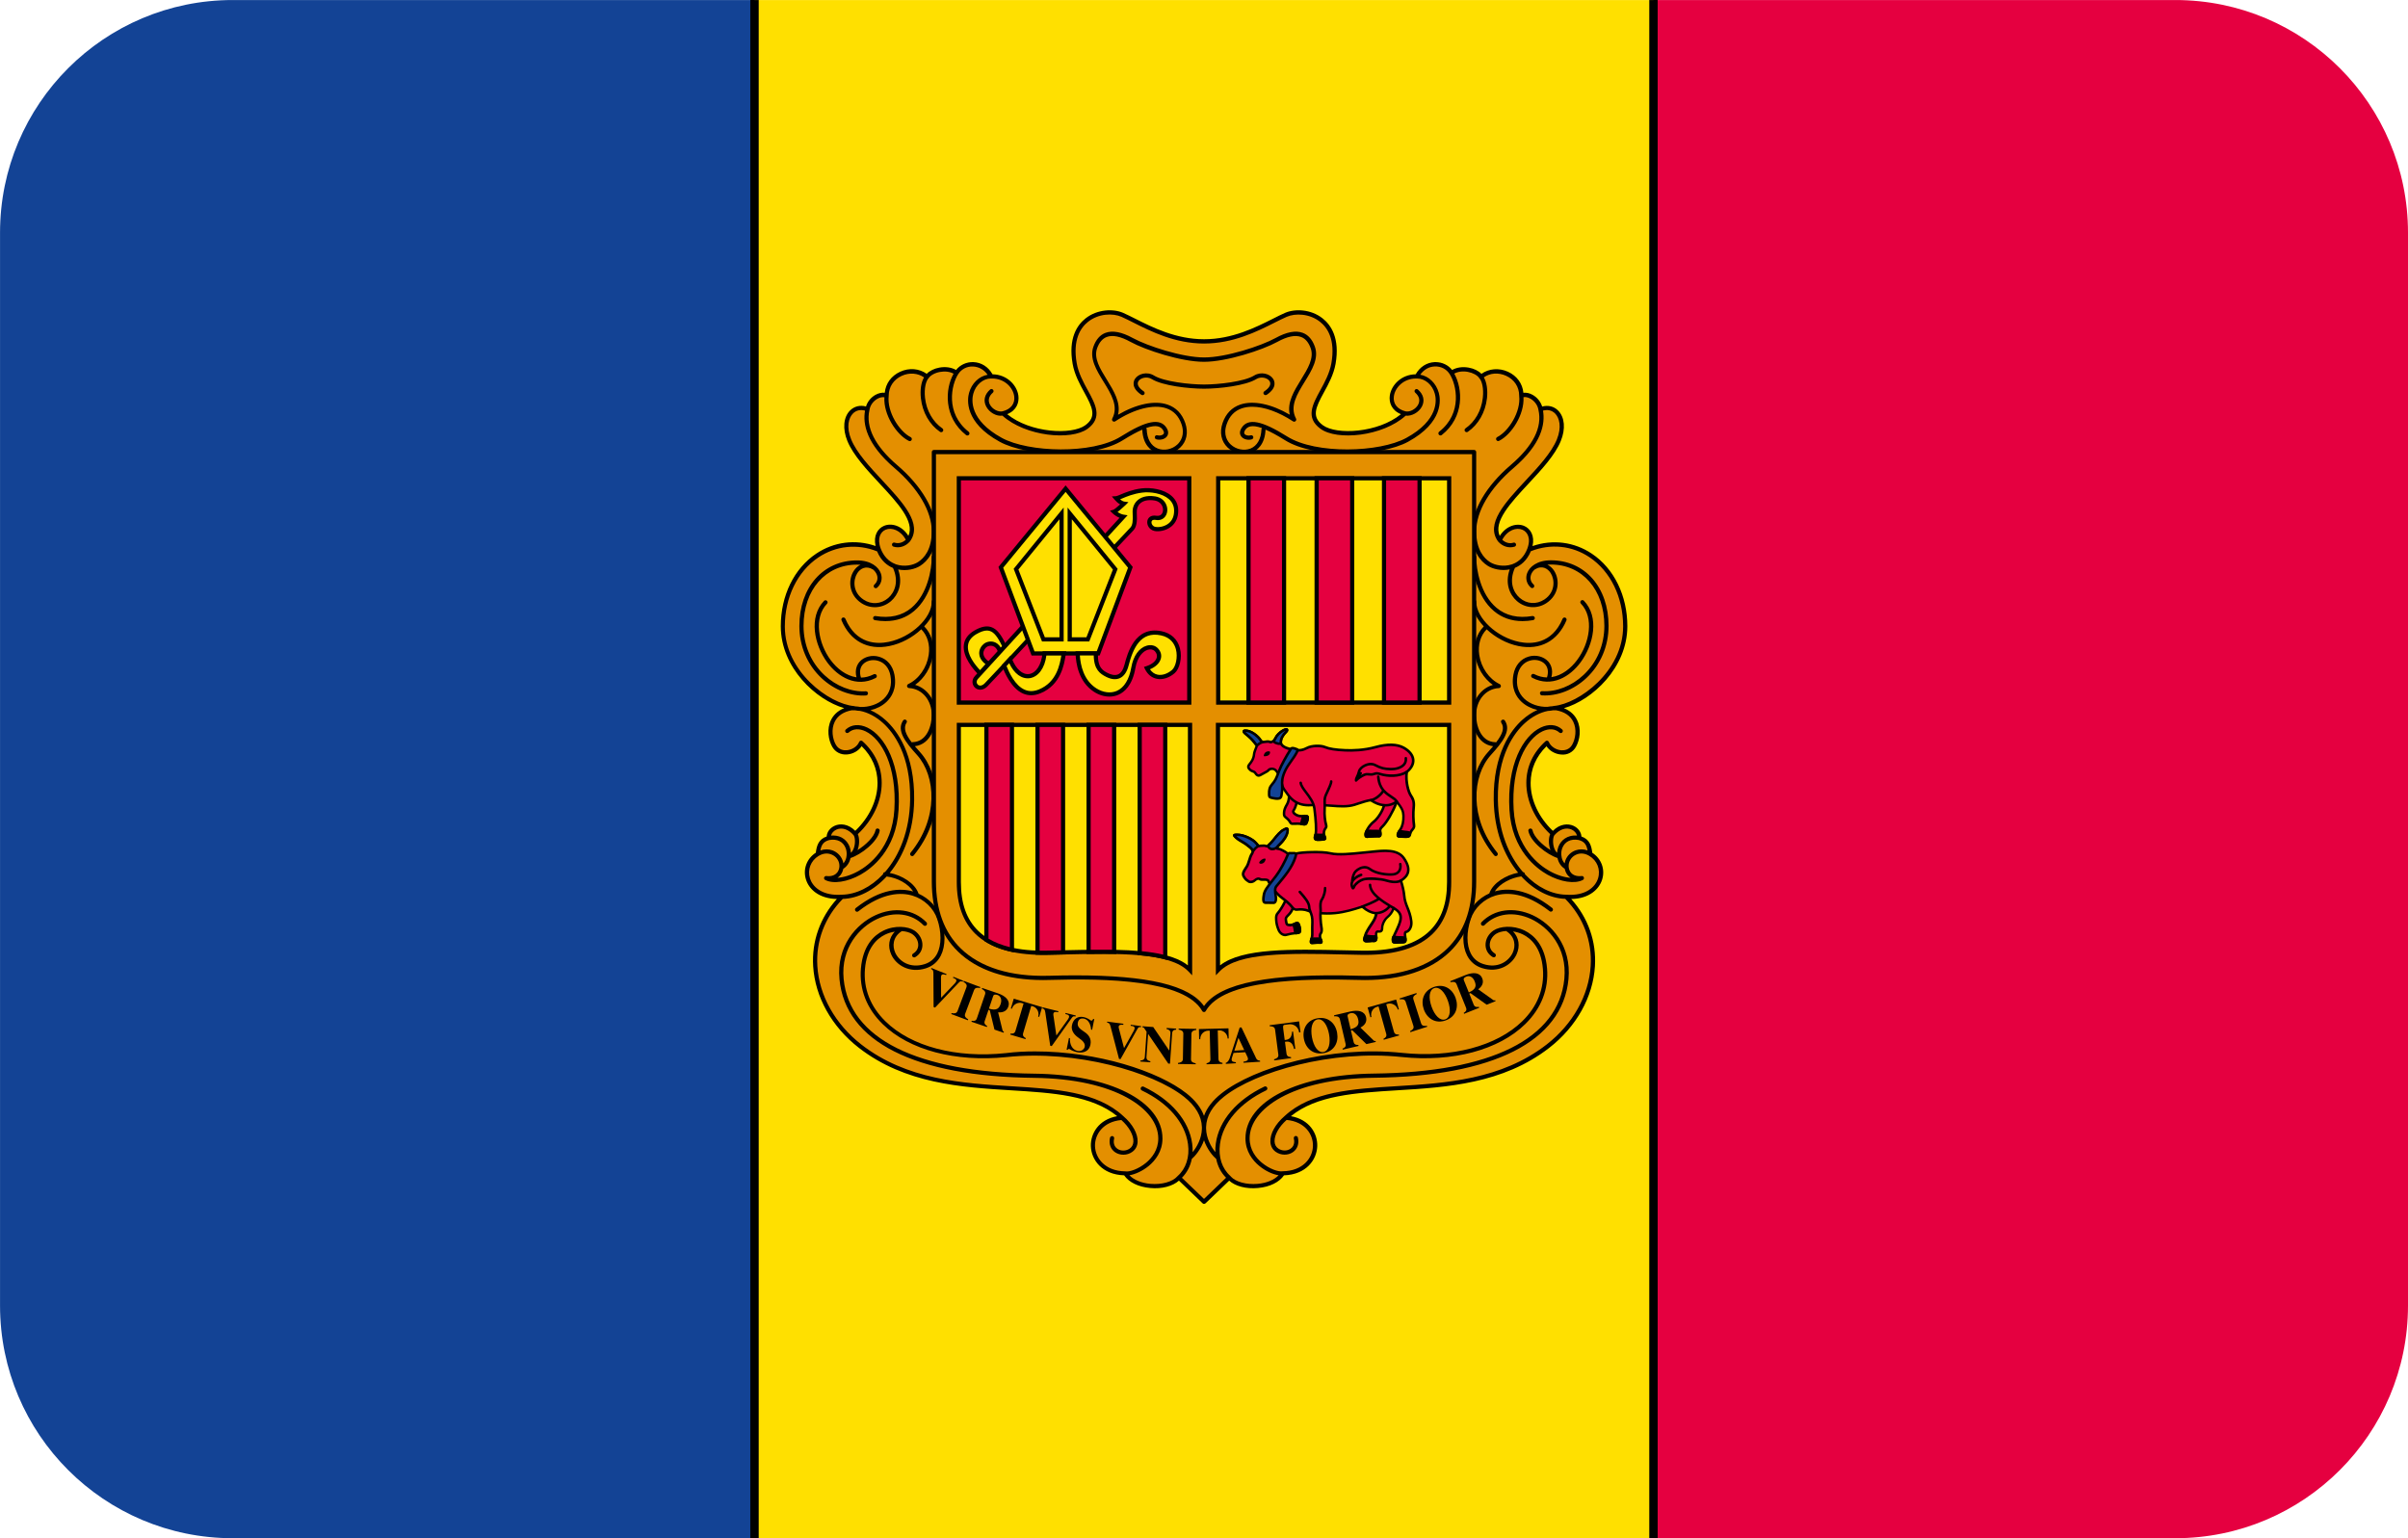 <?xml version="1.0" encoding="utf-8"?>
<!-- Generator: Adobe Illustrator 19.0.0, SVG Export Plug-In . SVG Version: 6.00 Build 0)  -->
<svg version="1.1" id="Layer_1" xmlns="http://www.w3.org/2000/svg" xmlns:xlink="http://www.w3.org/1999/xlink" x="0px" y="0px"
	 viewBox="-269 374 72 46" style="enable-background:new -269 374 72 46;" xml:space="preserve">
<style type="text/css">
	.st0{clip-path:url(#SVGID_2_);}
	.st1{fill:#134395;}
	.st2{fill:#E50040;}
	.st3{fill:#FFE000;}
	.st4{fill:#E48F00;}
</style>
<g>
	<defs>
		<path id="SVGID_1_" d="M-203.958,420h-58.083c-3.843,0-6.958-3.115-6.958-6.958v-32.083
			c0-3.843,3.115-6.958,6.958-6.958h58.083c3.843,0,6.958,3.115,6.958,6.958v32.083
			C-197,416.885-200.115,420-203.958,420z"/>
	</defs>
	<clipPath id="SVGID_2_">
		<use xlink:href="#SVGID_1_"  style="overflow:visible;"/>
	</clipPath>
	<g class="st0">
		<g>
			<polygon class="st1" points="-273.318,423.378 -273.318,369.622 -246.44,369.622 -246.44,423.378 			"/>
		</g>
		<g>
			<path d="M-246.314,423.503h-27.128v-54.006h27.128V423.503z M-273.192,423.253h26.628v-53.506h-26.628
				V423.253z"/>
		</g>
		<g>
			<polygon class="st2" points="-219.562,423.378 -219.562,369.622 -192.682,369.622 -192.682,423.378 			"/>
		</g>
		<g>
			<path d="M-192.558,423.503h-27.129v-54.006h27.129V423.503z M-219.437,423.253h26.629v-53.506h-26.629
				V423.253z"/>
		</g>
		<g>
			<polygon class="st3" points="-246.44,423.378 -246.44,369.622 -219.562,369.622 -219.562,423.378 			"/>
		</g>
		<g>
			<path d="M-219.437,423.503h-27.128v-54.006h27.128V423.503z M-246.314,423.253h26.628v-53.506h-26.628
				V423.253z"/>
		</g>
		<g>
			<path class="st4" d="M-233,384.209c1.074,0,1.916-0.563,2.446-0.794c0.53-0.232,1.67,0.053,1.423,1.457
				c-0.147,0.839-1,1.423-0.353,1.898c0.454,0.333,1.81,0.235,2.494-0.408
				c-0.728-0.18-0.375-1.125,0.353-1.103c0.243-0.474,0.816-0.46,1.037-0.107
				c0.28-0.206,0.75-0.088,0.883,0.118c0.434-0.375,1.206-0.074,1.206,0.559
				c0.206-0.088,0.53,0.118,0.574,0.412c0.441-0.177,0.809,0.279,0.544,0.927
				c-0.427,1.045-2.339,2.192-1.765,2.987c0.324-0.677,1.155-0.438,0.883,0.28
				c1.398-0.574,2.869,0.515,2.869,2.295c0,1.368-1.309,2.369-2.119,2.442
				c0.78,0.103,0.78,0.794,0.588,1.133c-0.191,0.338-0.691,0.206-0.809-0.088
				c-0.868,0.78-0.647,1.971,0.177,2.722c0.368-0.427,0.824-0.147,0.787,0.125
				c0.25,0.066,0.302,0.228,0.331,0.478c0.588,0.349,0.382,1.354-0.721,1.28
				c1.295,1.295,0.954,3.3-0.544,4.465c-2.582,2.008-6.179,0.596-7.834,2.141
				c1.199,0.088,1.155,1.648-0.096,1.662c-0.28,0.471-1.284,0.5-1.604,0.132L-233,409.939
				l-0.75-0.72c-0.32,0.368-1.324,0.338-1.604-0.132c-1.251-0.015-1.295-1.574-0.096-1.662
				c-1.655-1.545-5.252-0.132-7.834-2.141c-1.498-1.165-1.839-3.17-0.544-4.465
				c-1.103,0.074-1.309-0.931-0.721-1.28c0.029-0.25,0.081-0.412,0.331-0.478
				c-0.037-0.272,0.419-0.552,0.787-0.125c0.824-0.75,1.045-1.942,0.177-2.722
				c-0.118,0.294-0.618,0.427-0.809,0.088c-0.191-0.338-0.191-1.03,0.588-1.133
				c-0.809-0.074-2.119-1.074-2.119-2.442c0-1.78,1.471-2.869,2.869-2.295
				c-0.272-0.717,0.559-0.956,0.883-0.28c0.574-0.794-1.339-1.942-1.765-2.987
				c-0.265-0.647,0.103-1.103,0.544-0.927c0.044-0.294,0.368-0.5,0.574-0.412
				c0-0.633,0.772-0.934,1.206-0.559c0.132-0.206,0.603-0.324,0.883-0.118
				c0.221-0.353,0.794-0.368,1.037,0.107c0.728-0.022,1.081,0.923,0.353,1.103
				c0.684,0.644,2.04,0.741,2.494,0.408c0.647-0.474-0.206-1.059-0.353-1.898
				c-0.246-1.403,0.894-1.688,1.423-1.457C-234.916,383.646-234.074,384.209-233,384.209L-233,384.209z"/>
		</g>
		<g>
			<path d="M-233,410.002c-0.016,0-0.031-0.006-0.043-0.018l-0.706-0.678
				c-0.183,0.166-0.514,0.256-0.865,0.22c-0.348-0.031-0.634-0.172-0.774-0.378
				c-0.665-0.022-0.982-0.465-0.995-0.873c-0.011-0.376,0.232-0.796,0.788-0.896
				c-0.764-0.625-1.931-0.697-3.163-0.773c-1.489-0.092-3.177-0.195-4.564-1.273
				c-0.81-0.63-1.307-1.519-1.364-2.438c-0.046-0.743,0.205-1.452,0.709-2.011
				c-0.549-0.013-0.837-0.3-0.924-0.582c-0.096-0.307,0.022-0.626,0.294-0.802
				c0.027-0.21,0.08-0.401,0.325-0.486c0.007-0.131,0.099-0.257,0.24-0.32
				c0.158-0.072,0.398-0.064,0.615,0.152c0.425-0.406,0.667-0.927,0.666-1.436
				c-0.001-0.415-0.165-0.792-0.475-1.096c-0.091,0.138-0.26,0.236-0.44,0.248
				c-0.185,0.014-0.35-0.071-0.44-0.23c-0.115-0.204-0.17-0.532-0.034-0.806
				c0.06-0.119,0.173-0.262,0.392-0.35c-0.842-0.242-1.896-1.206-1.896-2.45
				c0-0.914,0.396-1.725,1.058-2.169c0.53-0.355,1.171-0.438,1.777-0.229
				c-0.071-0.311,0.064-0.523,0.249-0.602c0.219-0.093,0.534-0.016,0.732,0.299
				c0.193-0.431-0.322-0.985-0.866-1.57c-0.387-0.416-0.787-0.847-0.959-1.267
				c-0.149-0.363-0.119-0.713,0.079-0.912c0.125-0.125,0.301-0.169,0.478-0.12
				c0.043-0.143,0.147-0.273,0.284-0.349c0.094-0.052,0.193-0.072,0.277-0.062
				c0.027-0.276,0.195-0.507,0.459-0.628c0.269-0.125,0.572-0.098,0.795,0.062
				c0.084-0.088,0.222-0.158,0.378-0.186c0.182-0.034,0.361-0.008,0.499,0.071
				c0.122-0.155,0.319-0.244,0.521-0.235c0.238,0.01,0.444,0.142,0.57,0.364
				c0.431,0.006,0.73,0.324,0.773,0.639c0.027,0.2-0.05,0.439-0.334,0.554
				c0.689,0.564,1.929,0.627,2.333,0.332c0.347-0.254,0.222-0.526-0.029-0.984
				c-0.137-0.25-0.292-0.533-0.348-0.853c-0.135-0.767,0.136-1.163,0.388-1.361
				c0.352-0.276,0.83-0.292,1.122-0.164c0.109,0.048,0.233,0.11,0.365,0.176
				c0.513,0.259,1.216,0.613,2.056,0.613c0.84,0,1.542-0.354,2.055-0.612
				c0.132-0.067,0.257-0.129,0.366-0.177c0.293-0.128,0.771-0.113,1.121,0.164
				c0.252,0.197,0.523,0.594,0.389,1.361c-0.057,0.32-0.211,0.603-0.348,0.852
				c-0.251,0.459-0.377,0.73-0.029,0.985c0.403,0.295,1.642,0.232,2.332-0.332
				c-0.284-0.115-0.361-0.354-0.334-0.554c0.044-0.315,0.343-0.633,0.774-0.639
				c0.126-0.221,0.331-0.354,0.569-0.364c0.009-0,0.019-0,0.028-0
				c0.194,0,0.377,0.087,0.493,0.235c0.138-0.079,0.316-0.103,0.498-0.07
				c0.156,0.028,0.294,0.097,0.378,0.186c0.222-0.159,0.527-0.185,0.795-0.062
				c0.266,0.121,0.433,0.352,0.46,0.628c0.092-0.01,0.185,0.01,0.276,0.062
				c0.137,0.076,0.241,0.206,0.285,0.35c0.181-0.049,0.354-0.005,0.478,0.12
				c0.197,0.199,0.228,0.548,0.078,0.912c-0.171,0.42-0.571,0.851-0.959,1.268
				c-0.544,0.584-1.059,1.139-0.866,1.569c0.2-0.314,0.516-0.391,0.732-0.299
				c0.185,0.079,0.32,0.291,0.249,0.602c0.604-0.208,1.246-0.126,1.776,0.229
				c0.663,0.444,1.059,1.255,1.059,2.169c0,1.245-1.055,2.208-1.896,2.45
				c0.219,0.088,0.333,0.23,0.392,0.35c0.137,0.274,0.082,0.602-0.033,0.806
				c-0.09,0.16-0.254,0.249-0.44,0.23c-0.18-0.012-0.35-0.11-0.44-0.248
				c-0.31,0.303-0.474,0.68-0.475,1.095c-0.002,0.509,0.239,1.029,0.665,1.436
				c0.215-0.217,0.456-0.223,0.615-0.152c0.141,0.063,0.232,0.19,0.239,0.32
				c0.246,0.086,0.298,0.277,0.325,0.487c0.271,0.176,0.39,0.494,0.294,0.802
				c-0.088,0.282-0.376,0.569-0.924,0.581c0.504,0.559,0.755,1.267,0.709,2.011
				c-0.057,0.919-0.554,1.808-1.364,2.438c-1.386,1.077-3.074,1.182-4.563,1.272
				c-1.232,0.076-2.399,0.148-3.163,0.773c0.556,0.1,0.799,0.52,0.787,0.896
				c-0.013,0.408-0.329,0.851-0.994,0.873c-0.141,0.206-0.426,0.347-0.772,0.378
				c-0.355,0.036-0.683-0.053-0.867-0.219l-0.706,0.677C-232.969,409.996-232.984,410.002-233,410.002z
				 M-233.66,409.22L-233,409.853l0.66-0.633c-0.151-0.15-0.251-0.343-0.295-0.562
				c-0.09-0.076-0.27-0.279-0.365-0.559c-0.095,0.279-0.274,0.482-0.365,0.559
				C-233.409,408.876-233.509,409.069-233.66,409.22z M-232.197,409.185
				c0.146,0.16,0.465,0.247,0.802,0.218c0.269-0.024,0.493-0.118,0.626-0.257
				c-0.165-0.025-0.391-0.122-0.585-0.285c-0.186-0.155-0.406-0.424-0.406-0.818
				c0-1.116,1.577-1.913,3.836-1.938c3.503-0.039,5.526-1.045,5.698-2.834
				c0.09-0.938-0.48-1.55-0.996-1.789c-0.518-0.239-1.048-0.169-1.391,0.184
				c-0.023,0.025-0.062,0.025-0.089,0.001c-0.024-0.024-0.024-0.063-0.001-0.089
				c0.38-0.391,0.966-0.47,1.533-0.209c0.553,0.257,1.164,0.911,1.068,1.914
				c-0.18,1.861-2.247,2.907-5.821,2.947c-2.438,0.027-3.713,0.933-3.713,1.813
				c0,0.347,0.196,0.584,0.361,0.723c0.237,0.199,0.51,0.28,0.617,0.261
				c0.001,0,0.002,0,0.003-0.001l0,0c0.001,0,0.001,0,0.001,0c0.002,0,0.005,0,0.007,0l0,0
				c0.605-0.008,0.894-0.396,0.904-0.753c0.011-0.343-0.231-0.73-0.787-0.782
				c-0.229,0.203-0.37,0.455-0.36,0.647c0.004,0.09,0.041,0.159,0.11,0.207
				c0.109,0.077,0.26,0.081,0.365,0.008c0.056-0.037,0.143-0.127,0.101-0.306
				c-0.008-0.034,0.013-0.067,0.046-0.075c0.035-0.006,0.067,0.013,0.075,0.046
				c0.043,0.181-0.014,0.345-0.151,0.438c-0.146,0.1-0.355,0.098-0.508-0.008
				c-0.101-0.07-0.157-0.176-0.163-0.304c-0.012-0.239,0.149-0.532,0.422-0.766
				c0.793-0.739,2.032-0.815,3.344-0.896c1.472-0.091,3.14-0.193,4.495-1.248
				c0.781-0.607,1.261-1.464,1.315-2.347c0.047-0.749-0.223-1.461-0.76-2.008
				c-0.455-0.015-0.929-0.252-1.313-0.671c-0.299,0.037-0.646,0.212-0.792,0.448
				c0.366-0.106,0.957-0.098,1.714,0.495c0.027,0.021,0.032,0.061,0.011,0.087
				c-0.021,0.028-0.062,0.034-0.087,0.011c-0.73-0.568-1.284-0.567-1.622-0.467
				c-0.345,0.104-0.628,0.373-0.737,0.702c-0.129,0.388-0.129,0.771,0.001,1.026
				c0.079,0.157,0.206,0.265,0.375,0.318c0.434,0.143,0.761-0.08,0.881-0.341
				c0.085-0.188,0.084-0.468-0.198-0.646c-0.124,0.008-0.231,0.039-0.304,0.086
				c-0.115,0.076-0.188,0.206-0.186,0.333c0.002,0.105,0.057,0.195,0.153,0.253
				c0.029,0.018,0.039,0.056,0.021,0.086c-0.019,0.028-0.054,0.038-0.086,0.021
				c-0.135-0.08-0.211-0.207-0.214-0.357c-0.004-0.172,0.089-0.34,0.242-0.44
				c0.188-0.123,0.574-0.166,0.925,0.004c0.274,0.134,0.614,0.439,0.672,1.133
				c0.052,0.621-0.174,1.196-0.65,1.663c-0.794,0.777-2.168,1.146-3.7,0.986
				c-2.082-0.223-4.375,0.443-5.309,1.186c-0.347,0.274-0.527,0.58-0.536,0.908
				c0,0.006,0,0.013,0,0.019c0,0.011,0,0.021-0,0.032
				c0.008,0.284,0.147,0.541,0.278,0.699c-0.003-0.083,0-0.17,0.013-0.258
				c0.093-0.684,0.622-1.304,1.451-1.701c0.03-0.016,0.068-0.002,0.084,0.029
				c0.015,0.031,0.002,0.068-0.029,0.084c-0.791,0.378-1.294,0.963-1.382,1.605
				c-0.053,0.388,0.062,0.736,0.314,0.957C-232.204,409.176-232.2,409.18-232.197,409.185z
				 M-235.23,409.146c0.133,0.139,0.358,0.232,0.627,0.257c0.339,0.029,0.661-0.06,0.805-0.224
				c0.002-0.003,0.004-0.005,0.006-0.007l0,0c0,0,0,0,0,0
				c0.252-0.221,0.367-0.569,0.314-0.957c-0.087-0.643-0.591-1.228-1.381-1.605
				c-0.031-0.016-0.044-0.053-0.029-0.084c0.016-0.031,0.053-0.043,0.083-0.029
				c0.829,0.397,1.358,1.018,1.451,1.701c0.012,0.088,0.016,0.174,0.013,0.258
				c0.131-0.158,0.271-0.415,0.278-0.699c-0-0.011-0-0.021-0-0.032
				c0-0.006,0-0.013,0-0.019c-0.009-0.328-0.189-0.634-0.535-0.908
				c-0.936-0.741-3.23-1.407-5.31-1.186c-1.525,0.156-2.906-0.209-3.7-0.986
				c-0.478-0.467-0.702-1.042-0.65-1.663c0.058-0.693,0.397-0.998,0.671-1.132
				c0.348-0.171,0.736-0.128,0.926-0.005c0.153,0.101,0.246,0.27,0.242,0.44
				c-0.003,0.15-0.08,0.277-0.215,0.357c-0.03,0.017-0.068,0.007-0.085-0.021
				c-0.018-0.03-0.008-0.068,0.022-0.086c0.096-0.058,0.151-0.147,0.153-0.253
				c0.003-0.126-0.07-0.257-0.185-0.332c-0.072-0.048-0.181-0.079-0.305-0.087
				c-0.282,0.178-0.284,0.458-0.198,0.646c0.12,0.261,0.446,0.48,0.882,0.341
				c0.168-0.054,0.294-0.161,0.374-0.318c0.129-0.255,0.13-0.639,0.001-1.026
				c-0.11-0.329-0.393-0.598-0.738-0.702c-0.336-0.102-0.892-0.104-1.621,0.467
				c-0.027,0.023-0.067,0.018-0.088-0.011c-0.021-0.026-0.017-0.066,0.011-0.087
				c0.757-0.594,1.346-0.6,1.715-0.494c-0.138-0.224-0.46-0.41-0.793-0.449
				c-0.385,0.419-0.857,0.656-1.312,0.671c-0.537,0.547-0.807,1.259-0.76,2.008
				c0.055,0.884,0.535,1.738,1.316,2.346c1.355,1.056,3.023,1.158,4.494,1.249
				c1.312,0.08,2.55,0.157,3.343,0.896c0.272,0.233,0.435,0.526,0.423,0.765
				c-0.006,0.129-0.063,0.234-0.164,0.304c-0.15,0.106-0.359,0.109-0.508,0.009
				c-0.138-0.094-0.194-0.257-0.152-0.438c0.009-0.033,0.045-0.051,0.075-0.046
				c0.034,0.008,0.055,0.041,0.047,0.075c-0.042,0.179,0.045,0.269,0.1,0.307
				c0.107,0.07,0.255,0.068,0.366-0.009c0.068-0.048,0.105-0.117,0.11-0.207
				c0.01-0.192-0.131-0.444-0.36-0.647c-0.556,0.052-0.798,0.439-0.788,0.782
				c0.011,0.357,0.299,0.745,0.904,0.753l0,0c0.003,0,0.006,0,0.01,0.001l0,0c0,0,0,0,0,0
				l0,0c0,0,0,0,0,0c0.105,0.021,0.379-0.062,0.617-0.261
				c0.165-0.139,0.361-0.376,0.361-0.723c0-0.881-1.275-1.786-3.711-1.813
				c-3.576-0.04-5.643-1.086-5.821-2.947c-0.097-1.002,0.515-1.657,1.067-1.913
				c0.566-0.263,1.153-0.183,1.533,0.208c0.024,0.025,0.023,0.064-0.001,0.089
				c-0.024,0.024-0.064,0.024-0.088-0.001c-0.342-0.353-0.876-0.425-1.391-0.183
				c-0.515,0.239-1.085,0.851-0.996,1.788c0.171,1.789,2.195,2.795,5.698,2.834
				c2.258,0.025,3.835,0.822,3.835,1.938c0,0.395-0.221,0.663-0.406,0.818
				C-234.84,409.023-235.066,409.12-235.23,409.146z M-238.052,405.442
				c1.863,0,3.688,0.588,4.532,1.257c0.26,0.206,0.434,0.431,0.52,0.671
				c0.086-0.24,0.26-0.465,0.521-0.671c0.975-0.773,3.261-1.439,5.4-1.213
				c1.479,0.157,2.83-0.198,3.599-0.95c0.45-0.44,0.662-0.981,0.613-1.564
				c-0.053-0.635-0.356-0.91-0.602-1.03c-0.094-0.045-0.193-0.074-0.29-0.088
				c0.176,0.184,0.218,0.438,0.104,0.688c-0.146,0.319-0.547,0.564-1.033,0.408
				c-0.201-0.064-0.353-0.193-0.448-0.381c-0.144-0.285-0.146-0.704-0.008-1.122
				c0.106-0.319,0.358-0.588,0.674-0.729c0.108-0.317,0.504-0.551,0.863-0.62
				c-0.422-0.513-0.717-1.258-0.73-2.176c-0.021-1.39,0.522-2.093,0.848-2.389
				c0.144-0.13,0.298-0.231,0.457-0.302c-0.181-0.042-0.349-0.126-0.477-0.246
				c-0.151-0.142-0.315-0.398-0.239-0.812c0.051-0.274,0.218-0.471,0.459-0.539
				c0.211-0.062,0.444-0.002,0.579,0.145c0.066,0.073,0.16,0.227,0.098,0.471
				c0.313-0.046,0.587-0.266,0.771-0.516c0.371-0.499,0.514-1.265,0.11-1.683
				c-0.024-0.025-0.023-0.064,0.002-0.088c0.024-0.024,0.065-0.023,0.088,0.001
				c0.466,0.483,0.297,1.311-0.1,1.845c-0.312,0.421-0.855,0.763-1.444,0.461
				c-0.031-0.016-0.043-0.054-0.027-0.084c0.016-0.031,0.055-0.042,0.084-0.027
				c0.131,0.067,0.26,0.098,0.383,0.1c0.051-0.159,0.031-0.298-0.058-0.396
				c-0.103-0.113-0.283-0.157-0.452-0.108c-0.193,0.055-0.328,0.216-0.37,0.441
				c-0.053,0.284,0.018,0.525,0.202,0.699c0.173,0.163,0.444,0.254,0.696,0.242
				c0.051-0.009,0.101-0.016,0.15-0.018c0.013-0.002,0.024-0.005,0.036-0.008
				c0.001,0,0.002-0,0.003-0v-0h0.001c0.002-0,0.005-0,0.007-0.001
				c0.728-0.066,2.062-1.02,2.062-2.379c0-0.872-0.375-1.645-1.003-2.065
				c-0.523-0.351-1.161-0.417-1.756-0.182c-0.12,0.291-0.314,0.431-0.476,0.497
				c-0.185,0.411-0.049,0.732,0.143,0.898c0.212,0.185,0.5,0.205,0.736,0.05
				c0.337-0.224,0.314-0.598,0.19-0.792c-0.089-0.139-0.26-0.241-0.474-0.108
				c-0.001,0-0.001,0-0.001,0c-0.055,0.047-0.091,0.1-0.11,0.152
				c-0.041,0.108-0.014,0.22,0.073,0.297c0.026,0.023,0.028,0.062,0.006,0.088
				c-0.023,0.025-0.062,0.028-0.088,0.005c-0.126-0.112-0.168-0.278-0.108-0.435
				c0.07-0.184,0.292-0.38,0.708-0.38c1.016,0,1.725,0.806,1.725,1.96
				c0,0.606-0.236,1.161-0.664,1.562c-0.378,0.354-0.87,0.545-1.329,0.517
				c-0.035-0.002-0.061-0.032-0.059-0.067c0.002-0.033,0.03-0.058,0.062-0.058
				c0.001,0,0.003,0,0.004,0c0.423,0.026,0.882-0.152,1.235-0.483c0.403-0.376,0.625-0.899,0.625-1.47
				c0-1.081-0.658-1.835-1.6-1.835c-0.035,0-0.069,0.001-0.102,0.004
				c0.082,0.041,0.151,0.106,0.201,0.184c0.179,0.281,0.144,0.718-0.228,0.964
				c-0.277,0.184-0.634,0.16-0.887-0.06c-0.21-0.182-0.364-0.519-0.214-0.946
				c-0.251,0.051-0.508-0.012-0.658-0.108c-0.215-0.137-0.471-0.426-0.471-1.028
				c0-0.633,0.422-1.356,1.158-1.985c0.671-0.574,0.95-1.128,0.83-1.648
				c-0.001-0.001-0.001-0.003-0.001-0.005c-0.021-0.133-0.112-0.26-0.238-0.331
				c-0.074-0.041-0.148-0.059-0.208-0.045c0.03,0.519-0.357,1.119-0.729,1.305
				c-0.032,0.016-0.068,0.004-0.084-0.028c-0.016-0.031-0.003-0.068,0.027-0.084
				c0.342-0.171,0.712-0.759,0.657-1.232l0,0l0,0c0-0.002,0-0.005,0-0.008
				c0-0.26-0.146-0.482-0.391-0.593c-0.227-0.104-0.481-0.085-0.666,0.047
				c0.085,0.139,0.122,0.375,0.094,0.627c-0.048,0.418-0.256,0.784-0.572,1.001
				c-0.028,0.019-0.066,0.013-0.087-0.016c-0.02-0.028-0.012-0.067,0.017-0.087
				c0.286-0.198,0.475-0.53,0.518-0.913c0.033-0.289-0.029-0.504-0.102-0.583
				c-0.001-0.001-0.002-0.002-0.003-0.004l0,0h-0.001c-0.001-0.002-0.002-0.003-0.003-0.005
				c-0.055-0.084-0.188-0.156-0.338-0.184s-0.297-0.009-0.407,0.052
				c0.255,0.45,0.308,1.301-0.373,1.836c-0.027,0.021-0.068,0.017-0.088-0.011
				c-0.021-0.027-0.017-0.066,0.01-0.088c0.711-0.558,0.514-1.416,0.314-1.722
				c-0.001-0-0.001-0.001-0.001-0.001c-0.093-0.149-0.261-0.236-0.447-0.228
				c-0.173,0.007-0.326,0.096-0.432,0.247c0.253,0.042,0.477,0.255,0.555,0.542
				c0.054,0.196,0.145,0.882-0.917,1.462c-0.823,0.45-2.795,0.511-3.683-0.046
				c-0.238-0.149-0.429-0.251-0.581-0.316v0c-0.019,0.459-0.263,0.626-0.406,0.685
				c-0.238,0.098-0.53,0.037-0.724-0.146c-0.195-0.185-0.251-0.454-0.154-0.737
				c0.096-0.279,0.275-0.465,0.531-0.552c0.388-0.131,0.929-0.018,1.479,0.304
				c-0.088-0.363,0.127-0.711,0.335-1.049c0.204-0.331,0.396-0.644,0.289-0.94
				c-0.063-0.175-0.159-0.288-0.286-0.335c-0.175-0.067-0.415-0.017-0.713,0.147
				c-0.443,0.243-1.516,0.595-2.19,0.595c-0.002,0-0.004,0-0.006,0c-0.674,0-1.747-0.352-2.19-0.595
				c-0.299-0.165-0.541-0.215-0.714-0.147c-0.126,0.048-0.223,0.16-0.286,0.335
				c-0.107,0.296,0.085,0.609,0.29,0.94c0.208,0.338,0.423,0.687,0.335,1.05
				c0.548-0.321,1.092-0.436,1.478-0.304c0.257,0.087,0.436,0.273,0.532,0.552
				c0.098,0.284,0.042,0.552-0.154,0.737c-0.195,0.184-0.486,0.244-0.724,0.146
				c-0.144-0.058-0.388-0.225-0.407-0.685v-0c-0.152,0.065-0.342,0.167-0.581,0.316
				c-0.887,0.557-2.859,0.498-3.682,0.046c-1.062-0.58-0.971-1.265-0.917-1.461
				c0.078-0.288,0.302-0.5,0.555-0.542c-0.105-0.151-0.259-0.239-0.433-0.247
				c-0.179-0.011-0.354,0.079-0.446,0.228c-0,0-0.001,0.001-0.001,0.001
				c-0.2,0.306-0.397,1.164,0.314,1.722c0.027,0.021,0.032,0.061,0.011,0.088
				c-0.022,0.027-0.062,0.031-0.088,0.011c-0.682-0.535-0.629-1.386-0.374-1.836
				c-0.111-0.061-0.255-0.08-0.408-0.052c-0.15,0.027-0.282,0.1-0.337,0.184
				c-0.001,0.001-0.002,0.003-0.004,0.005v0l0,0c-0,0-0,0-0,0l0,0
				c-0.001,0.001-0.002,0.002-0.003,0.003c-0.072,0.079-0.134,0.294-0.102,0.583
				c0.043,0.382,0.232,0.715,0.519,0.913c0.028,0.02,0.036,0.059,0.016,0.087
				c-0.019,0.028-0.059,0.036-0.087,0.016c-0.316-0.218-0.524-0.583-0.571-1.001
				c-0.029-0.253,0.008-0.489,0.094-0.627c-0.186-0.13-0.441-0.151-0.666-0.047
				c-0.244,0.111-0.39,0.333-0.391,0.593c0,0.003,0,0.006-0,0.009
				c-0.054,0.473,0.315,1.061,0.657,1.232c0.031,0.015,0.043,0.053,0.028,0.084
				c-0.014,0.031-0.052,0.045-0.084,0.028c-0.373-0.187-0.76-0.787-0.73-1.305
				c-0.064-0.01-0.137,0.005-0.208,0.045c-0.126,0.071-0.217,0.197-0.237,0.33
				c-0,0.001-0,0.003-0.001,0.005c-0.12,0.512,0.167,1.083,0.829,1.649
				c0.736,0.629,1.158,1.353,1.158,1.985c0,0.602-0.256,0.891-0.47,1.028
				c-0.15,0.096-0.401,0.16-0.659,0.108c0.15,0.427-0.004,0.764-0.213,0.946
				c-0.254,0.219-0.61,0.243-0.888,0.06c-0.37-0.246-0.406-0.683-0.227-0.963
				c0.05-0.078,0.119-0.144,0.201-0.184c-0.032-0.003-0.066-0.004-0.102-0.004
				c-0.942,0-1.6,0.754-1.6,1.835c0,0.571,0.222,1.093,0.625,1.47
				c0.354,0.331,0.815,0.51,1.236,0.483c0.001,0,0.003,0,0.004,0c0.033,0,0.06,0.025,0.062,0.058
				c0.002,0.035-0.024,0.064-0.058,0.067c-0.454,0.029-0.952-0.163-1.33-0.517
				c-0.428-0.401-0.664-0.955-0.664-1.562c0-1.154,0.709-1.96,1.725-1.96
				c0.415,0,0.638,0.196,0.708,0.38c0.06,0.157,0.019,0.324-0.107,0.436
				c-0.026,0.022-0.065,0.02-0.088-0.005c-0.023-0.026-0.021-0.065,0.005-0.088
				c0.087-0.078,0.115-0.188,0.073-0.297c-0.02-0.052-0.056-0.105-0.111-0.152
				c-0.213-0.131-0.385-0.03-0.474,0.109c-0.124,0.194-0.147,0.568,0.19,0.791
				c0.233,0.154,0.521,0.135,0.736-0.05c0.191-0.166,0.327-0.487,0.143-0.898
				c-0.161-0.066-0.355-0.205-0.476-0.497c-0.592-0.235-1.23-0.168-1.756,0.182
				c-0.627,0.421-1.002,1.193-1.002,2.065c0,1.36,1.334,2.313,2.061,2.379
				c0.004,0.002,0.009,0.001,0.011,0.002c0.012,0.003,0.023,0.006,0.035,0.008
				c0.05,0.002,0.101,0.008,0.151,0.018c0.257,0.008,0.524-0.079,0.697-0.242
				c0.184-0.173,0.254-0.415,0.201-0.699c-0.042-0.226-0.176-0.386-0.37-0.441
				c-0.169-0.049-0.349-0.004-0.452,0.108c-0.089,0.098-0.109,0.237-0.058,0.396
				c0.124-0.002,0.252-0.033,0.383-0.1c0.03-0.015,0.068-0.004,0.084,0.027
				c0.016,0.031,0.003,0.068-0.027,0.084c-0.588,0.303-1.132-0.041-1.445-0.461
				c-0.396-0.533-0.565-1.361-0.1-1.845c0.024-0.025,0.063-0.025,0.088-0.001
				s0.025,0.063,0.001,0.088c-0.403,0.418-0.26,1.184,0.11,1.684
				c0.185,0.25,0.459,0.469,0.772,0.515c-0.062-0.244,0.031-0.397,0.098-0.471
				c0.133-0.146,0.363-0.206,0.578-0.144c0.241,0.068,0.408,0.265,0.459,0.539
				c0.077,0.414-0.087,0.67-0.239,0.812c-0.127,0.12-0.296,0.205-0.477,0.247
				c0.159,0.071,0.314,0.172,0.457,0.302c0.326,0.295,0.869,0.999,0.848,2.389
				c-0.014,0.918-0.31,1.664-0.73,2.176c0.359,0.069,0.754,0.303,0.863,0.621
				c0.315,0.141,0.567,0.408,0.673,0.728c0.139,0.418,0.136,0.838-0.008,1.122
				c-0.095,0.188-0.246,0.316-0.447,0.381c-0.484,0.155-0.887-0.089-1.034-0.408
				c-0.114-0.249-0.072-0.504,0.103-0.688c-0.096,0.014-0.195,0.043-0.29,0.089
				c-0.245,0.119-0.549,0.396-0.601,1.029c-0.049,0.583,0.163,1.124,0.613,1.564
				c0.768,0.752,2.111,1.107,3.6,0.95C-238.633,405.456-238.342,405.442-238.052,405.442z
				 M-222.172,400.756c0.002,0,0.003,0,0.004,0c0.58,0.042,0.869-0.228,0.95-0.489
				c0.081-0.261-0.025-0.532-0.265-0.674c-0.001,0-0.001,0-0.001,0
				c-0.117-0.071-0.248-0.089-0.362-0.045c-0.107,0.038-0.191,0.12-0.23,0.226
				c-0.04,0.109-0.022,0.233,0.044,0.317c0.068,0.087,0.18,0.121,0.323,0.107
				c0.034-0.007,0.058,0.014,0.067,0.043c0.009,0.028-0.004,0.06-0.03,0.074
				c-0.24,0.125-0.666,0.062-1.062-0.16c-0.316-0.179-1.062-0.724-1.133-1.937
				c-0.08-1.353,0.41-2.21,0.931-2.459c0.243-0.118,0.479-0.096,0.645,0.055
				c0.025,0.023,0.027,0.063,0.004,0.088c-0.022,0.026-0.062,0.027-0.088,0.004
				c-0.128-0.115-0.31-0.128-0.507-0.035c-0.482,0.231-0.936,1.044-0.859,2.339
				c0.067,1.151,0.771,1.667,1.069,1.835c0.236,0.133,0.456,0.194,0.632,0.206
				c-0.033-0.022-0.063-0.051-0.089-0.083c-0.043-0.054-0.071-0.118-0.085-0.187
				c-0.112-0.07-0.188-0.188-0.216-0.322c-0.317-0.104-0.807-0.481-0.871-0.809
				c-0.007-0.033,0.016-0.066,0.05-0.073c0.033-0.007,0.066,0.016,0.073,0.05
				c0.038,0.192,0.289,0.44,0.538,0.594c-0.006-0.015-0.011-0.03-0.016-0.047
				c-0.046-0.149-0.041-0.325,0.007-0.429c-0.456-0.432-0.715-0.989-0.713-1.536
				c0.001-0.477,0.2-0.906,0.574-1.243c0.016-0.015,0.039-0.02,0.056-0.015
				c0.021,0.005,0.037,0.019,0.044,0.038c0.054,0.133,0.211,0.237,0.374,0.248
				c0.086,0.004,0.234-0.009,0.323-0.167c0.096-0.169,0.146-0.457,0.031-0.688
				c-0.09-0.181-0.261-0.295-0.509-0.341c-0.03-0.002-0.062-0.001-0.092-0
				c-0.052,0.01-0.104,0.017-0.156,0.019c-0.235,0.046-0.476,0.172-0.689,0.365
				c-0.31,0.281-0.827,0.954-0.807,2.294c0.014,0.925,0.321,1.667,0.751,2.16
				c0.03,0.002,0.055,0.026,0.058,0.058c0,0.002,0,0.005,0,0.007
				C-223.04,400.532-222.597,400.749-222.172,400.756z M-244.526,399.597
				c-0.233,0.145-0.336,0.411-0.256,0.669c0.076,0.245,0.337,0.494,0.841,0.494
				c0.035,0,0.071-0.001,0.108-0.004c0.001,0,0.002,0,0.003,0c0.425-0.007,0.869-0.223,1.233-0.612
				c0-0.002,0-0.004,0-0.007c0.002-0.031,0.028-0.056,0.059-0.058
				c0.43-0.492,0.737-1.234,0.751-2.16c0.02-1.341-0.497-2.013-0.807-2.294
				c-0.213-0.194-0.454-0.32-0.689-0.366c-0.053-0.002-0.105-0.009-0.157-0.019
				c-0.03-0.001-0.062-0.001-0.092,0c-0.247,0.046-0.418,0.161-0.508,0.341
				c-0.115,0.231-0.065,0.519,0.031,0.688c0.09,0.159,0.244,0.174,0.324,0.167
				c0.163-0.011,0.32-0.115,0.373-0.248c0.008-0.019,0.024-0.033,0.044-0.038
				c0.02-0.004,0.041,0,0.056,0.015c0.375,0.337,0.574,0.767,0.575,1.244
				c0.002,0.547-0.258,1.104-0.714,1.536c0.047,0.104,0.053,0.278,0.008,0.428
				c-0.005,0.017-0.011,0.033-0.017,0.049c0.25-0.154,0.501-0.402,0.539-0.595
				c0.006-0.034,0.033-0.058,0.074-0.05c0.034,0.007,0.056,0.04,0.049,0.073
				c-0.064,0.327-0.554,0.706-0.871,0.809c-0.028,0.134-0.104,0.252-0.216,0.322
				c-0.013,0.068-0.042,0.133-0.085,0.188c-0.026,0.032-0.056,0.06-0.089,0.082
				c0.176-0.012,0.396-0.073,0.632-0.206c0.299-0.168,1.002-0.684,1.069-1.835
				c0.076-1.294-0.377-2.107-0.86-2.339c-0.194-0.093-0.379-0.081-0.507,0.035
				c-0.026,0.022-0.066,0.021-0.088-0.004c-0.023-0.026-0.021-0.065,0.004-0.088
				c0.166-0.15,0.401-0.172,0.645-0.055c0.521,0.25,1.01,1.107,0.931,2.459
				c-0.071,1.213-0.816,1.758-1.133,1.937c-0.396,0.223-0.823,0.286-1.062,0.16
				c-0.027-0.015-0.04-0.046-0.03-0.074c0.008-0.026,0.033-0.044,0.06-0.044
				c0.002,0,0.005,0,0.008,0.001c0.181,0.021,0.273-0.046,0.323-0.106
				c0.067-0.084,0.084-0.209,0.045-0.318c-0.039-0.105-0.123-0.188-0.231-0.226
				c-0.118-0.044-0.246-0.025-0.363,0.045C-244.52,399.595-244.523,399.596-244.526,399.597z
				 M-222.309,399.625c0.013,0.072,0.043,0.141,0.092,0.194c0.005-0.03,0.013-0.06,0.023-0.089
				c0.052-0.141,0.163-0.25,0.306-0.301c0.117-0.04,0.241-0.038,0.357,0.003
				c-0.032-0.173-0.094-0.265-0.266-0.312c-0.24-0.043-0.418,0.05-0.492,0.246
				c-0.024,0.066-0.034,0.142-0.026,0.216C-222.309,399.596-222.306,399.61-222.309,399.625z
				 M-244.286,399.4c0.059,0,0.117,0.01,0.173,0.029c0.143,0.051,0.255,0.16,0.307,0.301
				c0.011,0.029,0.019,0.059,0.023,0.089c0.049-0.055,0.079-0.123,0.092-0.195
				c-0.002-0.014-0-0.027,0.005-0.039c0.007-0.075-0.002-0.151-0.027-0.218
				c-0.074-0.197-0.257-0.289-0.492-0.246c-0.171,0.047-0.233,0.139-0.266,0.312
				C-244.41,399.411-244.348,399.4-244.286,399.4z M-222.523,398.978
				c-0.036,0.042-0.061,0.206-0.014,0.361c0.017,0.055,0.046,0.12,0.095,0.164
				c0.003-0.06,0.016-0.12,0.038-0.18c0.069-0.185,0.257-0.359,0.557-0.335
				c-0.017-0.072-0.076-0.142-0.161-0.18c-0.164-0.073-0.357-0.012-0.514,0.168
				C-222.522,398.977-222.522,398.978-222.523,398.978z M-244.092,398.985
				c0.27,0,0.432,0.166,0.497,0.339c0.022,0.059,0.034,0.119,0.038,0.179
				c0.053-0.049,0.081-0.118,0.095-0.165c0.047-0.155,0.022-0.319-0.015-0.36
				c-0-0.001-0.001-0.001-0.001-0.002c-0.155-0.179-0.348-0.241-0.512-0.167
				c-0.085,0.038-0.145,0.107-0.162,0.18C-244.132,398.986-244.112,398.985-244.092,398.985z
				 M-242.224,390.871c0.007,0.003,0.015,0.005,0.022,0.008c0.248,0.08,0.503,0.024,0.649-0.069
				c0.188-0.12,0.413-0.377,0.413-0.922c0-0.596-0.406-1.285-1.114-1.891
				c-0.844-0.722-0.953-1.323-0.881-1.717c-0.138-0.039-0.268-0.01-0.362,0.086
				c-0.126,0.127-0.207,0.398-0.052,0.776c0.163,0.398,0.556,0.82,0.935,1.229
				c0.618,0.665,1.203,1.293,0.824,1.818l0,0c-0.001,0.002-0.003,0.003-0.004,0.005
				c-0.129,0.147-0.318,0.208-0.492,0.153c-0.033-0.01-0.051-0.045-0.041-0.078
				s0.045-0.052,0.078-0.041c0.114,0.036,0.238,0.001,0.333-0.087
				c-0.16-0.294-0.428-0.375-0.605-0.3c-0.143,0.061-0.265,0.247-0.144,0.568l0,0
				c0.087,0.225,0.236,0.382,0.432,0.457C-242.231,390.868-242.227,390.869-242.224,390.871z
				 M-222.864,386.28c0.07,0.394-0.038,0.996-0.881,1.717c-0.709,0.605-1.115,1.294-1.115,1.891
				c0,0.545,0.225,0.803,0.412,0.922c0.146,0.093,0.403,0.148,0.649,0.069
				c0.008-0.002,0.015-0.005,0.022-0.008c0.004-0.002,0.007-0.003,0.011-0.004
				c0.196-0.075,0.346-0.232,0.432-0.457l0,0c0.122-0.321-0.001-0.507-0.143-0.567
				c-0.18-0.079-0.446,0.004-0.605,0.299c0.095,0.09,0.22,0.123,0.332,0.087
				c0.033-0.011,0.068,0.008,0.078,0.041c0.011,0.033-0.008,0.068-0.041,0.078
				c-0.177,0.053-0.362-0.006-0.492-0.153c-0.001-0.002-0.003-0.003-0.004-0.005
				c-0.379-0.525,0.205-1.153,0.823-1.818c0.38-0.408,0.772-0.83,0.936-1.229
				c0.154-0.378,0.074-0.649-0.052-0.777C-222.597,386.27-222.727,386.24-222.864,386.28z
				 M-231.557,386.164c-0.113,0-0.219,0.016-0.313,0.048c-0.218,0.074-0.37,0.233-0.453,0.475
				c-0.111,0.322,0.029,0.518,0.122,0.605c0.157,0.149,0.399,0.197,0.591,0.122
				c0.2-0.082,0.316-0.285,0.328-0.574c0.001-0.015,0.007-0.028,0.016-0.039
				c-0.319-0.113-0.44-0.038-0.504,0.061c-0.032,0.05-0.037,0.089-0.016,0.117
				c0.03,0.041,0.117,0.059,0.179,0.04c0.03-0.012,0.068,0.006,0.079,0.039
				s-0.007,0.068-0.04,0.079c-0.095,0.032-0.245,0.011-0.316-0.082
				c-0.033-0.042-0.075-0.13,0.009-0.261c0.191-0.298,0.599-0.22,1.366,0.261
				c0.855,0.537,2.761,0.477,3.556,0.042c0.982-0.536,0.904-1.146,0.856-1.32
				c-0.072-0.267-0.291-0.457-0.524-0.457c-0.004,0-0.009,0-0.013,0l0,0l0,0c-0.001,0-0.001,0-0.001,0l0,0
				h-0.001l0,0l0,0c-0.001,0-0.002,0-0.002,0c-0.008-0-0.016-0-0.023-0
				c-0.369,0-0.626,0.267-0.662,0.531c-0.03,0.22,0.101,0.388,0.349,0.45l0,0
				c0.125,0.029,0.306-0.063,0.379-0.203c0.063-0.123,0.032-0.249-0.089-0.355
				c-0.026-0.023-0.028-0.062-0.006-0.088c0.023-0.025,0.062-0.029,0.088-0.005
				c0.167,0.146,0.209,0.331,0.118,0.507c-0.095,0.181-0.313,0.294-0.485,0.273
				c-0.691,0.624-2.055,0.755-2.55,0.391c-0.452-0.332-0.235-0.727-0.006-1.146
				c0.132-0.241,0.281-0.514,0.334-0.813c0.124-0.707-0.118-1.065-0.343-1.241
				c-0.312-0.245-0.734-0.259-0.993-0.147c-0.107,0.047-0.23,0.109-0.36,0.174
				c-0.524,0.264-1.242,0.625-2.111,0.625c-0.87,0-1.588-0.362-2.113-0.626
				c-0.129-0.065-0.252-0.127-0.358-0.174c-0.256-0.112-0.681-0.099-0.995,0.148
				c-0.224,0.176-0.466,0.535-0.342,1.241c0.053,0.3,0.203,0.573,0.334,0.814
				c0.229,0.418,0.446,0.813-0.006,1.145c-0.496,0.363-1.86,0.231-2.55-0.392
				c-0.176,0.027-0.391-0.092-0.485-0.273c-0.092-0.176-0.049-0.361,0.117-0.507
				c0.026-0.024,0.065-0.02,0.088,0.005c0.023,0.026,0.021,0.065-0.005,0.088
				c-0.122,0.107-0.153,0.233-0.089,0.355c0.072,0.14,0.252,0.232,0.378,0.203
				c0.249-0.062,0.379-0.23,0.349-0.45c-0.036-0.264-0.292-0.531-0.661-0.531
				c-0.008,0-0.016,0.004-0.025,0l0,0h-0h-0l0,0c-0,0-0,0-0,0s0,0-0,0l0,0
				h-0c-0.004,0-0.009,0-0.013,0c-0.233,0-0.453,0.19-0.525,0.458
				c-0.047,0.174-0.125,0.783,0.856,1.319c0.797,0.435,2.702,0.495,3.556-0.042
				c0.765-0.481,1.173-0.559,1.366-0.261c0.084,0.13,0.042,0.22,0.01,0.261
				c-0.072,0.092-0.221,0.113-0.318,0.082c-0.033-0.011-0.05-0.046-0.039-0.079
				c0.011-0.032,0.044-0.051,0.079-0.039c0.058,0.02,0.147,0,0.18-0.041
				c0.021-0.027,0.016-0.066-0.017-0.117c-0.063-0.098-0.181-0.174-0.504-0.061
				c0.009,0.011,0.015,0.024,0.016,0.039c0.012,0.289,0.128,0.493,0.329,0.574
				c0.191,0.077,0.433,0.027,0.591-0.122c0.093-0.088,0.232-0.284,0.122-0.605
				c-0.083-0.241-0.235-0.401-0.454-0.475c-0.381-0.13-0.967,0.018-1.527,0.389
				c-0.025,0.016-0.056,0.013-0.077-0.006c-0.021-0.02-0.026-0.05-0.013-0.076
				c0.194-0.366-0.028-0.726-0.262-1.106c-0.21-0.341-0.428-0.695-0.3-1.048
				c0.076-0.21,0.197-0.348,0.359-0.409c0.212-0.08,0.486-0.028,0.819,0.155
				c0.432,0.236,1.475,0.58,2.129,0.58c0.002,0,0.004,0,0.006,0c0.655,0,1.698-0.343,2.13-0.58
				c0.331-0.183,0.606-0.235,0.817-0.155c0.163,0.061,0.283,0.199,0.359,0.409
				c0.129,0.354-0.089,0.707-0.3,1.049c-0.234,0.38-0.456,0.74-0.262,1.106
				c0.013,0.025,0.008,0.056-0.014,0.076c-0.021,0.02-0.054,0.022-0.076,0.006
				C-230.772,386.316-231.204,386.164-231.557,386.164z M-224.275,399.602
				c-0.019,0-0.036-0.008-0.049-0.023c-0.916-1.123-0.781-2.427-0.189-3.083
				c0.058-0.063,0.11-0.123,0.158-0.18c-0.496-0.06-0.63-0.625-0.63-0.929
				c0-0.439,0.258-0.8,0.622-0.905c-0.275-0.193-0.477-0.521-0.529-0.88
				c-0.05-0.341,0.044-0.655,0.258-0.87c-0.216-0.23-0.351-0.496-0.351-0.744
				c0-0.035,0.028-0.062,0.062-0.062s0.062,0.028,0.062,0.062c0,0.496,0.615,1.072,1.291,1.209
				c0.339,0.069,0.969,0.074,1.292-0.693c0.013-0.031,0.05-0.047,0.082-0.033
				c0.031,0.014,0.047,0.05,0.033,0.082c-0.261,0.618-0.786,0.898-1.432,0.767
				c-0.356-0.072-0.698-0.261-0.953-0.5c-0.186,0.188-0.266,0.463-0.222,0.764
				c0.056,0.381,0.296,0.725,0.611,0.874c0.026,0.012,0.04,0.041,0.035,0.069
				c-0.006,0.028-0.029,0.049-0.058,0.05c-0.395,0.021-0.681,0.362-0.681,0.81
				c0,0.275,0.121,0.799,0.578,0.809c0.007,0,0.014,0.001,0.021,0.003
				c0.189-0.248,0.257-0.43,0.155-0.583c-0.02-0.029-0.012-0.068,0.018-0.087
				c0.028-0.018,0.068-0.01,0.086,0.018c0.202,0.304-0.069,0.647-0.418,1.033
				c-0.564,0.626-0.647,1.89,0.194,2.921c0.021,0.026,0.018,0.065-0.01,0.088
				C-224.247,399.597-224.262,399.602-224.275,399.602z M-241.724,399.602
				c-0.014,0-0.028-0.005-0.04-0.014c-0.027-0.022-0.031-0.062-0.009-0.088
				c0.84-1.031,0.758-2.294,0.193-2.921c-0.348-0.386-0.62-0.729-0.417-1.033
				c0.019-0.029,0.058-0.037,0.086-0.017c0.029,0.019,0.037,0.058,0.017,0.086
				c-0.107,0.161-0.017,0.359,0.154,0.584c0.006-0.002,0.014-0.004,0.021-0.004
				c0.458-0.01,0.579-0.534,0.579-0.809c0-0.447-0.286-0.788-0.68-0.81
				c-0.029-0.001-0.052-0.022-0.058-0.05c-0.005-0.028,0.009-0.057,0.035-0.069
				c0.316-0.149,0.557-0.493,0.612-0.875c0.044-0.3-0.037-0.576-0.222-0.763
				c-0.255,0.239-0.596,0.428-0.953,0.5c-0.649,0.133-1.171-0.148-1.432-0.767
				c-0.013-0.032,0.001-0.069,0.033-0.082c0.034-0.012,0.068,0.002,0.082,0.033
				c0.323,0.766,0.948,0.764,1.292,0.693c0.676-0.136,1.292-0.713,1.292-1.209
				c0-0.035,0.028-0.062,0.062-0.062s0.062,0.028,0.062,0.062c0,0.248-0.135,0.514-0.351,0.744
				c0.214,0.215,0.307,0.529,0.258,0.87c-0.052,0.358-0.253,0.687-0.529,0.88
				c0.365,0.105,0.622,0.465,0.622,0.905c0,0.304-0.134,0.869-0.63,0.929
				c0.05,0.059,0.103,0.119,0.158,0.18c0.592,0.657,0.727,1.96-0.189,3.083
				C-241.688,399.594-241.706,399.602-241.724,399.602z M-242.525,392.574
				c-0.102,0-0.207-0.009-0.317-0.028c-0.034-0.006-0.057-0.038-0.051-0.072
				c0.005-0.034,0.035-0.057,0.072-0.051c0.428,0.071,0.793-0.009,1.074-0.246
				c0.479-0.404,0.607-1.148,0.607-1.524c0-0.035,0.028-0.062,0.062-0.062s0.062,0.028,0.062,0.062
				c0,0.397-0.137,1.186-0.652,1.62C-241.904,392.473-242.192,392.574-242.525,392.574z
				 M-223.475,392.574c-0.333,0-0.621-0.101-0.858-0.302c-0.515-0.434-0.652-1.222-0.652-1.62
				c0-0.035,0.028-0.062,0.062-0.062s0.062,0.028,0.062,0.062c0,0.376,0.128,1.12,0.607,1.524
				c0.282,0.237,0.646,0.319,1.073,0.246c0.031-0.003,0.066,0.016,0.072,0.051
				c0.006,0.034-0.017,0.066-0.051,0.072C-223.268,392.564-223.374,392.574-223.475,392.574z
				 M-231.161,385.816c-0.021,0-0.04-0.01-0.052-0.028c-0.02-0.029-0.012-0.067,0.017-0.086
				c0.157-0.104,0.214-0.216,0.156-0.305c-0.064-0.1-0.257-0.147-0.396-0.061
				c-0.322,0.198-1.108,0.288-1.563,0.288s-1.242-0.089-1.563-0.288
				c-0.14-0.087-0.333-0.039-0.397,0.061c-0.058,0.089-0,0.201,0.156,0.305
				c0.029,0.02,0.037,0.058,0.018,0.087c-0.02,0.029-0.058,0.036-0.087,0.018
				c-0.324-0.216-0.229-0.419-0.192-0.477c0.097-0.152,0.362-0.228,0.568-0.1
				c0.297,0.184,1.069,0.269,1.498,0.269s1.2-0.085,1.497-0.269
				c0.206-0.127,0.47-0.054,0.568,0.1c0.037,0.057,0.132,0.261-0.191,0.476
				C-231.137,385.812-231.149,385.816-231.161,385.816z"/>
		</g>
		<g>
			<path class="st4" d="M-224.923,387.519c-0,0,0,10.626,0,12.844c0,2.074-1.479,2.935-3.443,2.88
				c-2.218-0.062-4.149,0.099-4.634,0.96c-0.485-0.861-2.416-1.022-4.634-0.96
				c-1.964,0.055-3.443-0.806-3.443-2.88c0-2.218,0-12.844,0-12.844H-224.923L-224.923,387.519z"/>
		</g>
		<g>
			<path d="M-233,404.265c-0.022,0-0.043-0.012-0.054-0.032c-0.527-0.933-2.867-0.979-4.578-0.928
				c-0.061,0.002-0.12,0.003-0.179,0.003c-1.094,0-1.972-0.293-2.546-0.853
				c-0.519-0.504-0.782-1.208-0.782-2.093v-12.844c0-0.035,0.028-0.062,0.062-0.062h16.154
				c0.034,0,0.062,0.028,0.062,0.062v12.844c0,0.885-0.264,1.589-0.782,2.093
				c-0.575,0.56-1.452,0.853-2.546,0.853c-0.059,0-0.118-0.001-0.179-0.003
				c-1.704-0.048-4.051-0.004-4.579,0.928C-232.957,404.253-232.978,404.265-233,404.265z
				 M-236.851,403.168c2.176,0,3.412,0.296,3.851,0.918c0.489-0.693,1.964-0.985,4.637-0.906
				c0.059,0.002,0.117,0.003,0.175,0.003c1.061,0,1.907-0.281,2.459-0.816
				c0.494-0.48,0.744-1.154,0.744-2.004v-12.781h-16.029v12.781c0,0.85,0.25,1.523,0.744,2.003
				c0.582,0.565,1.493,0.847,2.634,0.814C-237.362,403.172-237.1,403.168-236.851,403.168z"/>
		</g>
		<g>
			<path class="st3" d="M-233.418,403.01v-7.332h-6.912c0,0,0,3.664,0,4.703c0,1.039,0.448,2.149,2.618,2.11
				C-235.864,402.458-234.049,402.347-233.418,403.01L-233.418,403.01z"/>
		</g>
		<g>
			<path d="M-233.355,403.166l-0.108-0.113c-0.552-0.58-2.092-0.546-3.721-0.51
				c-0.175,0.004-0.351,0.008-0.527,0.011c-0.036,0.001-0.071,0.001-0.107,0.001
				c-0.916,0-1.595-0.213-2.022-0.632c-0.366-0.36-0.552-0.879-0.552-1.543v-4.765h7.038V403.166z
				 M-236.052,402.401c1.114,0,2.077,0.077,2.571,0.468v-7.129h-6.788v4.64
				c0,0.638,0.168,1.113,0.514,1.453c0.403,0.396,1.054,0.597,1.935,0.597
				c0.035,0,0.07,0,0.105-0.001c0.176-0.003,0.352-0.007,0.526-0.011
				C-236.8,402.409-236.418,402.401-236.052,402.401z"/>
		</g>
		<g>
			<polygon class="st2" points="-240.33,388.303 -240.33,395.01 -233.44,395.01 -233.44,388.303 			"/>
		</g>
		<g>
			<path d="M-233.378,395.073h-7.015v-6.832h7.015V395.073z M-240.268,394.948h6.765v-6.582h-6.765V394.948
				z"/>
		</g>
		<g>
			<polygon class="st3" points="-232.576,388.303 -232.576,395.01 -225.67,395.01 -225.67,388.303 			"/>
		</g>
		<g>
			<path d="M-225.607,395.073h-7.031v-6.832h7.031V395.073z M-232.514,394.948h6.781v-6.582h-6.781V394.948
				z"/>
		</g>
		<g>
			<path class="st3" d="M-232.582,403.01v-7.332h6.912c-0,0,0,3.664,0,4.703
				c0,1.039-0.448,2.149-2.618,2.11C-230.136,402.458-231.951,402.347-232.582,403.01L-232.582,403.01z"/>
		</g>
		<g>
			<path d="M-232.645,403.166v-7.551h7.037v4.765c0,0.664-0.186,1.184-0.552,1.543
				c-0.427,0.419-1.106,0.632-2.022,0.632c-0.035,0-0.07,0-0.106-0.001
				c-0.177-0.003-0.353-0.007-0.527-0.011c-1.632-0.037-3.169-0.069-3.721,0.51L-232.645,403.166z
				 M-232.52,395.74v7.129c0.658-0.519,2.142-0.485,3.707-0.451c0.175,0.004,0.351,0.008,0.526,0.011
				c0.035,0.001,0.07,0.001,0.105,0.001c0.881,0,1.531-0.2,1.934-0.596
				c0.347-0.341,0.515-0.816,0.515-1.454v-4.64H-232.52z"/>
		</g>
		<g>
			<polygon class="st2" points="-227.618,388.303 -227.618,395.01 -226.555,395.01 -226.555,388.303 			"/>
		</g>
		<g>
			<path d="M-226.492,395.073h-1.188v-6.832h1.188V395.073z M-227.555,394.948h0.938v-6.582h-0.938V394.948z"/>
		</g>
		<g>
			<polygon class="st2" points="-229.632,388.303 -229.632,395.01 -228.57,395.01 -228.57,388.303 			"/>
		</g>
		<g>
			<path d="M-228.507,395.073h-1.188v-6.832h1.188V395.073z M-229.569,394.948h0.938v-6.582h-0.938V394.948z"/>
		</g>
		<g>
			<polygon class="st2" points="-231.669,388.303 -231.669,395.01 -230.606,395.01 -230.606,388.303 			"/>
		</g>
		<g>
			<path d="M-230.544,395.073h-1.188v-6.832h1.188V395.073z M-231.606,394.948h0.938v-6.582h-0.938V394.948z"/>
		</g>
		<g>
			<path class="st3" d="M-238.963,393.337c-0.232-0.509-0.437-0.682-0.875-0.427
				c-0.531,0.309-0.221,0.86,0.144,1.224l0.257-0.28c-0.338-0.221-0.218-0.464-0.108-0.552
				c0.111-0.088,0.358-0.103,0.447,0.18L-238.963,393.337L-238.963,393.337z"/>
		</g>
		<g>
			<path d="M-239.691,394.226l-0.046-0.046c-0.149-0.148-0.49-0.533-0.443-0.899
				c0.022-0.174,0.127-0.316,0.311-0.424c0.202-0.117,0.361-0.149,0.501-0.106
				c0.171,0.055,0.305,0.217,0.461,0.561l0.018,0.038l-0.236,0.255l-0.032-0.102
				c-0.031-0.099-0.086-0.162-0.159-0.184c-0.072-0.022-0.148,0.001-0.189,0.034
				c-0.044,0.035-0.095,0.106-0.091,0.191c0.004,0.09,0.071,0.18,0.193,0.26l0.062,0.04
				L-239.691,394.226z M-239.492,392.856c-0.087,0-0.189,0.036-0.314,0.108
				c-0.148,0.086-0.232,0.198-0.25,0.331c-0.036,0.28,0.212,0.59,0.361,0.748l0.164-0.179
				c-0.149-0.117-0.187-0.234-0.19-0.316c-0.006-0.131,0.067-0.238,0.138-0.294
				c0.082-0.065,0.201-0.087,0.304-0.056c0.063,0.019,0.144,0.065,0.202,0.171l0.041-0.044
				c-0.131-0.279-0.242-0.416-0.368-0.456C-239.433,392.861-239.461,392.856-239.492,392.856z"/>
		</g>
		<g>
			<path class="st3" d="M-235.41,389.452c-1.151,1.249-2.665,2.916-4.394,4.807
				c-0.164,0.179,0.066,0.442,0.288,0.221c0.221-0.221,2.789-3.005,4.361-4.663
				c0.075-0.079,0.1-0.221,0.083-0.486c-0.017-0.265,0.188-0.492,0.603-0.425
				c0.415,0.066,0.394,0.638,0.033,0.58c-0.277-0.044-0.244,0.287-0.033,0.332
				c0.159,0.034,0.636-0.039,0.636-0.547s-0.631-0.652-1.029-0.602
				c-0.398,0.05-0.675,0.227-0.764,0.232c0.061,0.072,0.149,0.149,0.232,0.16
				c-0.077,0.077-0.244,0.227-0.299,0.243C-235.637,389.358-235.521,389.436-235.41,389.452
				L-235.41,389.452z"/>
		</g>
		<g>
			<path d="M-239.69,394.626c-0.063,0-0.12-0.025-0.16-0.063c-0.082-0.079-0.11-0.227-0-0.347
				c0.67-0.732,1.308-1.431,1.904-2.085c0.913-1,1.73-1.896,2.421-2.646
				c-0.084-0.034-0.163-0.089-0.211-0.137l-0.075-0.074l0.101-0.03
				c0.026-0.009,0.116-0.08,0.202-0.16c-0.071-0.04-0.13-0.102-0.166-0.143l-0.081-0.095
				l0.125-0.008c0.02-0.001,0.078-0.025,0.135-0.049c0.141-0.06,0.355-0.149,0.625-0.183
				c0.282-0.034,0.67,0.021,0.902,0.226c0.131,0.115,0.198,0.263,0.198,0.438
				c0,0.201-0.071,0.365-0.207,0.475c-0.171,0.139-0.398,0.158-0.506,0.133
				c-0.153-0.032-0.233-0.181-0.211-0.3c0.016-0.088,0.097-0.183,0.268-0.154
				c0.069,0.009,0.126-0.007,0.161-0.05c0.044-0.054,0.054-0.145,0.023-0.225
				c-0.037-0.097-0.124-0.163-0.237-0.182c-0.184-0.029-0.333,0.001-0.428,0.087
				c-0.073,0.066-0.109,0.163-0.103,0.272c0.018,0.285-0.011,0.439-0.1,0.533
				c-0.908,0.958-2.162,2.306-3.077,3.29c-0.691,0.743-1.191,1.28-1.286,1.375
				C-239.546,394.597-239.623,394.626-239.69,394.626z M-235.585,389.311
				c0.055,0.038,0.123,0.071,0.184,0.08l0.117,0.018l-0.08,0.087
				c-0.705,0.765-1.546,1.687-2.489,2.721c-0.597,0.654-1.234,1.353-1.905,2.085
				c-0.056,0.062-0.045,0.133-0.005,0.172c0.04,0.037,0.115,0.05,0.203-0.037
				c0.093-0.092,0.617-0.657,1.282-1.371c0.916-0.984,2.17-2.333,3.078-3.291
				c0.062-0.065,0.081-0.196,0.066-0.439c-0.009-0.148,0.042-0.28,0.144-0.373
				c0.087-0.078,0.251-0.161,0.532-0.118c0.159,0.025,0.281,0.12,0.334,0.26
				c0.047,0.123,0.03,0.26-0.042,0.349c-0.064,0.079-0.16,0.115-0.278,0.094
				c-0.044-0.007-0.114-0.008-0.125,0.054c-0.01,0.053,0.029,0.137,0.114,0.155
				c0.07,0.016,0.26,0.007,0.401-0.108c0.106-0.086,0.16-0.213,0.16-0.377
				c0-0.138-0.052-0.253-0.155-0.345c-0.202-0.177-0.558-0.228-0.804-0.195
				c-0.254,0.032-0.458,0.117-0.593,0.174c-0.022,0.009-0.043,0.018-0.062,0.025
				c0.045,0.04,0.089,0.064,0.124,0.069l0.125,0.017l-0.089,0.089
				C-235.352,389.106-235.481,389.234-235.585,389.311z"/>
		</g>
		<g>
			<polygon class="st3" points="-236.163,393.541 -235.2,390.966 -237.137,388.613 -239.074,390.966 
				-238.111,393.541 			"/>
		</g>
		<g>
			<path d="M-236.12,393.603h-2.035l-0.991-2.648l2.008-2.44l2.008,2.44L-236.12,393.603z
				 M-238.068,393.478h1.861l0.935-2.5l-1.866-2.267l-1.866,2.267L-238.068,393.478z"/>
		</g>
		<g>
			<polygon class="st3" points="-237.259,389.353 -237.259,393.121 -237.801,393.121 -238.62,391.021 			"/>
		</g>
		<g>
			<path d="M-237.196,393.183h-0.647l-0.016-0.04l-0.832-2.133l1.495-1.833V393.183z M-237.759,393.058
				h0.438v-3.53l-1.228,1.504L-237.759,393.058z"/>
		</g>
		<g>
			<polygon class="st3" points="-237.015,389.353 -237.015,393.121 -236.473,393.121 -235.654,391.021 			"/>
		</g>
		<g>
			<path d="M-236.431,393.183h-0.647v-4.005l1.496,1.833l-0.013,0.034L-236.431,393.183z M-236.953,393.058
				h0.438l0.791-2.025l-1.228-1.504V393.058z"/>
		</g>
		<g>
			<path class="st3" d="M-236.777,393.541h0.542c-0.011,0.447,0.161,0.558,0.338,0.646
				c0.177,0.088,0.466,0.148,0.581-0.298c0.127-0.492,0.36-1.088,1.035-0.95
				c0.675,0.138,0.586,0.952,0.365,1.144c-0.255,0.221-0.62,0.249-0.791-0.099
				c0.332-0.105,0.459-0.359,0.288-0.547c-0.172-0.188-0.59-0.052-0.692,0.53
				c-0.149,0.856-0.736,0.934-1.146,0.669C-236.667,394.369-236.766,393.878-236.777,393.541
				L-236.777,393.541z"/>
		</g>
		<g>
			<path d="M-235.828,394.832c-0.155,0-0.316-0.049-0.464-0.145c-0.455-0.295-0.539-0.844-0.548-1.145
				l-0.002-0.064h0.671l-0.001,0.064c-0.011,0.433,0.156,0.516,0.303,0.589
				c0.083,0.041,0.201,0.08,0.302,0.035c0.086-0.039,0.151-0.138,0.191-0.293
				c0.083-0.317,0.303-1.164,1.108-0.996c0.283,0.058,0.478,0.238,0.548,0.508
				c0.078,0.297-0.017,0.625-0.155,0.744c-0.163,0.142-0.36,0.206-0.538,0.17
				c-0.151-0.03-0.272-0.13-0.351-0.289l-0.032-0.065l0.069-0.022
				c0.168-0.053,0.285-0.149,0.314-0.257c0.018-0.065-0.001-0.131-0.053-0.188
				c-0.051-0.056-0.13-0.072-0.214-0.047c-0.14,0.041-0.311,0.206-0.371,0.546
				c-0.09,0.517-0.326,0.721-0.509,0.8C-235.643,394.813-235.734,394.832-235.828,394.832z
				 M-236.712,393.603c0.019,0.285,0.111,0.735,0.489,0.979c0.201,0.13,0.431,0.159,0.614,0.08
				c0.221-0.097,0.372-0.341,0.436-0.708c0.059-0.337,0.23-0.579,0.459-0.645
				c0.133-0.038,0.259-0.007,0.341,0.084c0.082,0.089,0.111,0.198,0.082,0.305
				c-0.035,0.131-0.154,0.246-0.325,0.317c0.059,0.087,0.137,0.143,0.229,0.161
				c0.135,0.027,0.296-0.026,0.431-0.142c0.107-0.092,0.179-0.376,0.116-0.618
				c-0.041-0.156-0.153-0.356-0.453-0.417c-0.604-0.125-0.828,0.387-0.962,0.905
				c-0.05,0.194-0.138,0.32-0.26,0.375c-0.114,0.053-0.257,0.04-0.409-0.037
				c-0.186-0.093-0.366-0.219-0.373-0.64H-236.712z"/>
		</g>
		<g>
			<path class="st3" d="M-238.976,393.905c0.138,0.348,0.456,1.022,1.07,0.768
				c0.614-0.254,0.675-0.912,0.714-1.133h-0.576c-0.066,0.773-0.726,0.964-1.036,0.179
				L-238.976,393.905L-238.976,393.905z"/>
		</g>
		<g>
			<path d="M-238.167,394.791c-0.083,0-0.162-0.016-0.238-0.048c-0.367-0.155-0.564-0.651-0.629-0.815
				l-0.015-0.037l0.268-0.287l0.036,0.092c0.125,0.316,0.318,0.487,0.518,0.46
				c0.208-0.031,0.368-0.281,0.397-0.622l0.005-0.057h0.708l-0.022,0.127
				c-0.042,0.262-0.141,0.876-0.743,1.125C-237.98,394.771-238.075,394.791-238.167,394.791z
				 M-238.904,393.919c0.072,0.178,0.251,0.584,0.547,0.709c0.131,0.056,0.271,0.052,0.426-0.012
				c0.525-0.218,0.621-0.745,0.664-1.013h-0.446c-0.048,0.376-0.24,0.64-0.498,0.678
				c-0.241,0.031-0.464-0.131-0.613-0.449L-238.904,393.919z"/>
		</g>
		<g>
			<path class="st2" d="M-230.458,397.758c0.006,0.077-0.006,0.206-0.055,0.287
				c-0.07,0.118-0.09,0.185-0.093,0.254s-0.005,0.101,0.043,0.138
				c0.058,0.044,0.105,0.091,0.133,0.141c0.028,0.05,0.039,0.061,0.116,0.055
				c0.078-0.006,0.161-0.006,0.234,0.007c0.108,0.019,0.139,0.023,0.173-0.118
				c0.03-0.125-0.003-0.125-0.136-0.117c-0.107,0.006-0.18-0.018-0.238-0.062
				c-0.058-0.044-0.064-0.083-0.03-0.124c0.033-0.041,0.081-0.191,0.097-0.263
				C-230.261,397.929-230.436,397.786-230.458,397.758L-230.458,397.758z"/>
		</g>
		<g>
			<path d="M-230.006,398.688c-0.023,0-0.05-0.004-0.08-0.009c-0.064-0.013-0.141-0.014-0.225-0.008
				c-0.09,0.007-0.117-0.012-0.152-0.075c-0.023-0.041-0.064-0.084-0.122-0.128
				c-0.063-0.049-0.061-0.099-0.058-0.168c0.003-0.073,0.021-0.146,0.098-0.274
				c0.041-0.069,0.055-0.186,0.05-0.265c-0.001-0.017,0.009-0.032,0.023-0.038
				c0.017-0.006,0.033-0.001,0.043,0.012c0.018,0.022,0.188,0.162,0.233,0.188
				c0.015,0.008,0.021,0.024,0.018,0.041c-0.013,0.056-0.062,0.225-0.104,0.279
				c-0.013,0.017-0.012,0.024-0.012,0.027c0.002,0.012,0.015,0.027,0.036,0.043
				c0.05,0.038,0.105,0.056,0.18,0.056c0.01,0,0.021-0.001,0.033-0.001
				c0.08-0.008,0.136-0.009,0.167,0.028c0.025,0.031,0.021,0.077,0.007,0.136
				C-229.899,398.653-229.936,398.688-230.006,398.688z M-230.22,398.593c0.054,0,0.104,0.004,0.146,0.012
				c0.102,0.018,0.104,0.019,0.13-0.09c0.014-0.056,0.009-0.068,0.008-0.07
				c-0.012-0.007-0.067-0.005-0.105-0.002c-0.108,0.012-0.191-0.016-0.262-0.068
				c-0.04-0.03-0.061-0.061-0.065-0.094c-0.004-0.028,0.006-0.057,0.027-0.084
				c0.024-0.029,0.063-0.145,0.084-0.224c-0.041-0.029-0.111-0.084-0.165-0.129
				c-0.005,0.07-0.021,0.157-0.059,0.221c-0.069,0.114-0.085,0.176-0.088,0.236
				c-0.003,0.069-0.002,0.083,0.029,0.107c0.066,0.051,0.113,0.101,0.142,0.151
				c0.022,0.041,0.018,0.042,0.081,0.037C-230.282,398.594-230.251,398.593-230.22,398.593z"/>
		</g>
		<g>
			<path class="st2" d="M-227.238,397.968c0.144,0.188,0.195,0.265,0.201,0.425
				c0.006,0.16-0.023,0.306-0.089,0.403c-0.103,0.153-0.103,0.22-0.022,0.221
				c0.232,0.002,0.279,0.028,0.305-0.068c0.046-0.17,0.14-0.151,0.121-0.28
				c-0.019-0.13-0.028-0.348-0.008-0.525c0.019-0.177-0.025-0.265-0.091-0.365
				c-0.066-0.099-0.156-0.413-0.117-0.695c0.276-0.217,0.27-0.525-0.093-0.725
				c-0.221-0.122-0.52-0.105-0.841-0.017c-0.321,0.088-0.648,0.105-0.902,0.094
				c-0.255-0.011-0.476-0.039-0.603-0.094c-0.127-0.055-0.398-0.05-0.537,0.022
				c-0.138,0.072-0.216,0.083-0.376,0.061s-0.345-0.073-0.399-0.176
				c-0.03-0.058-0.007-0.151,0.026-0.21c0.037-0.066,0.084-0.123,0.125-0.162
				c0.05-0.047,0.029-0.107-0.092-0.037c-0.102,0.059-0.194,0.15-0.232,0.238
				c-0.039,0.088-0.128,0.125-0.164,0.109c-0.036-0.017-0.073-0.017-0.125-0.008
				c-0.108,0.018-0.119,0.019-0.174-0.066c-0.055-0.086-0.218-0.223-0.357-0.254
				c-0.138-0.03-0.167,0.007-0.07,0.085c0.097,0.077,0.194,0.165,0.261,0.256
				c0.067,0.09,0.084,0.081,0.059,0.141c-0.025,0.061-0.062,0.148-0.068,0.206
				c-0.014,0.152-0.086,0.243-0.141,0.309c-0.055,0.066-0.036,0.113,0.025,0.166
				c0.061,0.052,0.113,0.041,0.144,0.083c0.03,0.041,0.072,0.124,0.166,0.069
				c0.094-0.055,0.21-0.105,0.241-0.146c0.03-0.041,0.152-0.066,0.224,0.019
				c0.185,0.218,0.13,0.414,0.246,0.569c0.116,0.155,0.277,0.494,0.791,0.461
				c0.515-0.033,0.941,0.099,1.301-0.011c0.144-0.044,0.365-0.127,0.493-0.138
				c0.129,0.086,0.263,0.141,0.397,0.15c-0.047,0.188-0.204,0.413-0.317,0.499
				c-0.113,0.086-0.238,0.282-0.238,0.376s0.039,0.066,0.144,0.061
				c0.07-0.003,0.172-0.011,0.227-0.008c0.055,0.003,0.087-0.001,0.069-0.11
				c-0.013-0.081-0.003-0.118,0.061-0.177C-227.527,398.589-227.305,398.186-227.238,397.968
				L-227.238,397.968z"/>
		</g>
		<g>
			<path d="M-228.122,399.06c-0.022,0-0.041-0.004-0.057-0.019c-0.024-0.021-0.027-0.056-0.027-0.087
				c0-0.115,0.139-0.319,0.252-0.406c0.099-0.073,0.235-0.264,0.291-0.436
				c-0.115-0.017-0.235-0.065-0.358-0.145c-0.091,0.011-0.229,0.057-0.353,0.097
				c-0.043,0.015-0.083,0.028-0.119,0.039c-0.213,0.064-0.454,0.049-0.711,0.027
				c-0.188-0.014-0.384-0.03-0.599-0.016c-0.023,0.002-0.048,0.003-0.07,0.003
				c-0.423,0-0.601-0.259-0.71-0.417c-0.015-0.022-0.029-0.043-0.043-0.061
				c-0.055-0.073-0.074-0.153-0.095-0.238c-0.025-0.105-0.052-0.213-0.15-0.33
				c-0.032-0.039-0.071-0.046-0.101-0.044c-0.034,0.001-0.059,0.014-0.064,0.022
				c-0.026,0.036-0.089,0.069-0.163,0.108c-0.029,0.016-0.061,0.032-0.09,0.049
				c-0.111,0.066-0.174-0.021-0.204-0.064l-0.011-0.015c-0.008-0.011-0.02-0.016-0.043-0.024
				c-0.026-0.01-0.06-0.021-0.095-0.052c-0.053-0.046-0.112-0.118-0.028-0.218
				c0.05-0.061,0.119-0.145,0.132-0.289c0.006-0.057,0.037-0.134,0.062-0.196l0.008-0.02
				c0.008-0.019,0.009-0.023,0.009-0.025c-0.001-0.004-0.012-0.016-0.021-0.027
				c-0.011-0.013-0.024-0.03-0.042-0.054c-0.057-0.076-0.14-0.157-0.254-0.248
				c-0.039-0.031-0.088-0.078-0.065-0.125c0.023-0.051,0.106-0.039,0.166-0.026
				c0.154,0.034,0.323,0.181,0.381,0.27c0.042,0.065,0.042,0.068,0.137,0.05
				c0.047-0.008,0.096-0.011,0.146,0.011c0.001,0,0.003,0.001,0.005,0.001
				c0.022,0,0.081-0.026,0.109-0.091c0.04-0.092,0.135-0.19,0.247-0.255
				c0.103-0.057,0.145-0.037,0.162-0.013c0.021,0.03,0.012,0.073-0.024,0.108
				c-0.027,0.026-0.078,0.08-0.118,0.153c-0.03,0.053-0.048,0.133-0.026,0.175
				c0.038,0.071,0.173,0.128,0.37,0.156c0.154,0.021,0.225,0.01,0.354-0.057
				c0.143-0.075,0.425-0.087,0.568-0.023c0.112,0.048,0.312,0.079,0.591,0.09
				c0.215,0.01,0.549,0.001,0.891-0.092c0.368-0.101,0.659-0.095,0.869,0.02
				c0.185,0.102,0.293,0.24,0.306,0.39c0.012,0.138-0.058,0.275-0.195,0.388
				c-0.033,0.273,0.054,0.565,0.113,0.654c0.065,0.098,0.118,0.195,0.097,0.389
				c-0.019,0.174-0.01,0.391,0.009,0.516c0.013,0.087-0.02,0.125-0.05,0.162
				c-0.025,0.029-0.053,0.062-0.072,0.134c-0.029,0.105-0.096,0.104-0.224,0.098
				c-0.032-0.001-0.072-0.002-0.118-0.003c-0.053,0-0.076-0.023-0.086-0.043
				c-0.024-0.048-0.001-0.12,0.077-0.235c0.059-0.087,0.088-0.223,0.083-0.382
				c-0.005-0.135-0.044-0.206-0.151-0.349c-0.086,0.229-0.283,0.578-0.417,0.701
				c-0.054,0.049-0.062,0.073-0.05,0.144c0.011,0.064,0.006,0.103-0.016,0.128
				c-0.027,0.029-0.069,0.028-0.093,0.025c-0.037-0.002-0.102,0.002-0.16,0.005l-0.062,0.003
				c-0.021,0.001-0.039,0.003-0.055,0.005S-228.108,399.06-228.122,399.06z M-228.012,397.892
				c0.008,0,0.015,0.002,0.021,0.006c0.132,0.087,0.26,0.136,0.38,0.145
				c0.011,0.001,0.021,0.006,0.027,0.015c0.007,0.01,0.009,0.021,0.006,0.031
				c-0.05,0.2-0.212,0.431-0.331,0.52c-0.11,0.083-0.223,0.271-0.223,0.346
				c0,0.025,0.004,0.032,0.004,0.033c0.003-0.001,0.024-0.003,0.042-0.005s0.036-0.004,0.059-0.005
				l0.062-0.004c0.062-0.003,0.128-0.01,0.168-0.004c0.027-0.001,0.03-0.001,0.033-0.002l0,0
				c0,0,0.006-0.012-0.003-0.065c-0.016-0.096,0.001-0.145,0.073-0.21
				c0.138-0.127,0.356-0.528,0.419-0.735c0.004-0.014,0.016-0.023,0.029-0.026
				c0.014,0.001,0.028,0.003,0.036,0.014c0.15,0.196,0.203,0.279,0.209,0.448
				c0.006,0.175-0.028,0.325-0.095,0.425c-0.087,0.129-0.073,0.158-0.073,0.159l0,0
				c0,0,0.005,0.003,0.02,0.004c0.048,0,0.088,0.001,0.121,0.003
				c0.132,0.004,0.136,0.002,0.148-0.043c0.023-0.087,0.06-0.131,0.087-0.162
				c0.028-0.034,0.041-0.05,0.033-0.103c-0.019-0.126-0.029-0.347-0.009-0.535
				c0.019-0.169-0.025-0.251-0.085-0.339c-0.075-0.113-0.163-0.435-0.123-0.721
				c0.001-0.009,0.006-0.018,0.014-0.024c0.125-0.099,0.188-0.217,0.179-0.333
				c-0.01-0.124-0.104-0.241-0.267-0.331c-0.191-0.105-0.465-0.109-0.813-0.013
				c-0.351,0.097-0.693,0.105-0.914,0.095c-0.288-0.012-0.496-0.045-0.616-0.097
				c-0.111-0.048-0.37-0.048-0.504,0.021c-0.144,0.074-0.229,0.089-0.399,0.065
				c-0.159-0.022-0.362-0.074-0.427-0.196c-0.037-0.071-0.012-0.177,0.027-0.246
				c0.044-0.081,0.101-0.141,0.131-0.169c-0.012,0.004-0.027,0.011-0.048,0.022
				c-0.098,0.056-0.183,0.143-0.216,0.22c-0.025,0.059-0.074,0.105-0.129,0.126
				c-0.032,0.012-0.062,0.014-0.085,0.002c-0.027-0.012-0.056-0.014-0.104-0.005
				c-0.119,0.019-0.147,0.019-0.211-0.084c-0.051-0.078-0.206-0.209-0.334-0.237
				c-0.034-0.007-0.056-0.009-0.069-0.01c0.007,0.007,0.017,0.017,0.031,0.029
				c0.119,0.095,0.207,0.181,0.268,0.262c0.016,0.022,0.029,0.038,0.039,0.05
				c0.039,0.047,0.05,0.067,0.023,0.128l-0.008,0.019c-0.021,0.055-0.052,0.129-0.057,0.176
				c-0.015,0.167-0.096,0.265-0.148,0.33c-0.035,0.041-0.037,0.064,0.02,0.114
				c0.025,0.021,0.049,0.03,0.071,0.038c0.027,0.01,0.057,0.021,0.078,0.051l0.012,0.016
				c0.037,0.052,0.056,0.073,0.105,0.043c0.029-0.018,0.062-0.035,0.093-0.051
				c0.057-0.03,0.121-0.064,0.137-0.085c0.022-0.031,0.07-0.052,0.122-0.053
				c0.063-0.001,0.12,0.022,0.16,0.07c0.111,0.13,0.141,0.252,0.167,0.36
				c0.02,0.08,0.036,0.149,0.082,0.21c0.014,0.019,0.028,0.041,0.045,0.063
				c0.106,0.155,0.264,0.385,0.647,0.385c0.021,0,0.043-0.001,0.066-0.002
				c0.217-0.014,0.416,0,0.608,0.016c0.26,0.019,0.481,0.037,0.684-0.025
				c0.035-0.011,0.075-0.023,0.117-0.038c0.133-0.043,0.282-0.093,0.383-0.102
				C-228.014,397.892-228.013,397.892-228.012,397.892z"/>
		</g>
		<g>
			<path class="st2" d="M-230.109,397.41c0.028,0.204,0.365,0.436,0.41,0.768
				c0.044,0.332,0.065,0.665,0.037,0.763c-0.04,0.142-0.039,0.177,0.107,0.171
				c0.153-0.006,0.205-0.006,0.166-0.083c-0.039-0.077-0.037-0.186,0.033-0.271
				c0.014-0.017,0.022-0.05,0.003-0.111c-0.019-0.061-0.053-0.268-0.039-0.453
				c0.014-0.185-0.025-0.284,0.036-0.417c0.061-0.133,0.166-0.343,0.161-0.406"/>
		</g>
		<g>
			<path d="M-229.585,399.149c-0.056,0-0.095-0.008-0.119-0.038c-0.031-0.039-0.019-0.095,0.006-0.18
				c0.023-0.087,0.008-0.401-0.038-0.749c-0.024-0.176-0.138-0.326-0.238-0.459
				c-0.085-0.112-0.158-0.209-0.172-0.308c-0.003-0.021,0.012-0.04,0.032-0.042
				c0.021-0.004,0.039,0.011,0.042,0.032c0.011,0.08,0.079,0.17,0.157,0.274
				c0.106,0.14,0.227,0.298,0.253,0.494c0.041,0.306,0.067,0.666,0.036,0.778
				c-0.009,0.03-0.028,0.102-0.019,0.113c0.002,0.004,0.014,0.009,0.087,0.01l0.017-0.001
				c0.053-0.002,0.107-0.004,0.126-0.011c-0.002-0.003-0.004-0.009-0.008-0.018
				c-0.042-0.082-0.047-0.211,0.038-0.312c0.006-0.008,0.009-0.032-0.005-0.074
				c-0.021-0.064-0.055-0.273-0.04-0.468c0.004-0.063,0.003-0.117,0.001-0.165
				c-0.002-0.091-0.005-0.171,0.038-0.265l0.034-0.074c0.048-0.101,0.127-0.271,0.123-0.313
				c-0.002-0.021,0.013-0.039,0.033-0.041c0.002-0,0.003-0,0.004-0
				c0.02,0,0.035,0.015,0.037,0.034c0.006,0.058-0.05,0.183-0.129,0.352l-0.034,0.074
				c-0.035,0.078-0.034,0.143-0.031,0.231c0.002,0.05,0.003,0.105-0.002,0.173
				c-0.013,0.173,0.018,0.377,0.038,0.438c0.025,0.08,0.009,0.123-0.01,0.146
				c-0.062,0.075-0.06,0.17-0.029,0.23c0.013,0.023,0.026,0.059,0.008,0.09
				c-0.024,0.04-0.079,0.042-0.189,0.047h-0.017C-229.564,399.149-229.575,399.149-229.585,399.149z"/>
		</g>
		<g>
			<path d="M-231.058,396.468c-0.08-0.003-0.136,0.041-0.152,0.113
				c-0.008,0.032-0.008,0.041,0.055,0.033c0.064-0.008,0.108-0.036,0.122-0.075
				C-231.019,396.501-231.017,396.469-231.058,396.468L-231.058,396.468z"/>
		</g>
		<g>
			<path class="st2" d="M-230.556,400.9c-0.028,0.102-0.17,0.331-0.225,0.392
				c-0.055,0.061-0.066,0.097-0.061,0.21c0.006,0.113,0.025,0.185,0.069,0.298
				c0.044,0.113,0.147,0.18,0.238,0.155s0.18-0.043,0.26-0.048
				c0.148-0.008,0.166-0.021,0.136-0.168c-0.03-0.146-0.059-0.155-0.128-0.119
				c-0.069,0.036-0.137,0.058-0.221,0.037c-0.044-0.011-0.052-0.055-0.063-0.144
				c-0.008-0.063,0.014-0.09,0.064-0.138c0.064-0.061,0.128-0.144,0.155-0.251
				C-230.374,401.069-230.52,400.931-230.556,400.9L-230.556,400.9z"/>
		</g>
		<g>
			<path d="M-230.574,401.998c-0.095,0-0.189-0.072-0.233-0.184c-0.042-0.11-0.065-0.188-0.071-0.311
				c-0.007-0.121,0.007-0.168,0.07-0.237c0.055-0.06,0.191-0.284,0.217-0.376
				c0.003-0.013,0.013-0.022,0.025-0.026c0.008-0.004,0.025-0.001,0.035,0.008
				c0.03,0.026,0.183,0.168,0.229,0.229c0.007,0.009,0.009,0.021,0.006,0.032
				c-0.025,0.098-0.081,0.188-0.165,0.269c-0.049,0.047-0.059,0.062-0.053,0.105
				c0.011,0.082,0.017,0.108,0.034,0.113c0.061,0.013,0.119,0.005,0.194-0.034
				c0.034-0.017,0.071-0.034,0.104-0.015c0.042,0.02,0.062,0.076,0.079,0.159
				c0.017,0.082,0.021,0.13-0.007,0.165c-0.03,0.038-0.084,0.044-0.164,0.048
				c-0.068,0.005-0.15,0.02-0.252,0.047C-230.541,401.996-230.558,401.998-230.574,401.998z
				 M-230.54,400.966c-0.05,0.117-0.162,0.295-0.214,0.352c-0.045,0.05-0.056,0.075-0.051,0.183
				c0.006,0.112,0.026,0.183,0.067,0.287c0.037,0.094,0.115,0.151,0.193,0.132
				c0.106-0.028,0.193-0.045,0.268-0.049c0.034-0.002,0.098-0.006,0.108-0.02
				c0.011-0.015-0.002-0.079-0.008-0.104c-0.02-0.095-0.034-0.105-0.037-0.107
				c-0.001,0-0.008-0.001-0.037,0.014c-0.063,0.033-0.142,0.067-0.247,0.04
				c-0.07-0.017-0.079-0.083-0.091-0.176c-0.011-0.079,0.021-0.116,0.074-0.169
				c0.069-0.066,0.116-0.139,0.141-0.216C-230.41,401.089-230.488,401.014-230.54,400.966z"/>
		</g>
		<g>
			<path class="st2" d="M-227.849,401.306c-0.144-0.003-0.285-0.08-0.416-0.196
				c-0.138,0.041-0.465,0.16-0.814,0.193c-0.349,0.033-0.683-0.014-0.808-0.069
				c-0.103-0.046-0.244-0.047-0.318-0.036c-0.075,0.011-0.125-0.022-0.169-0.083
				c-0.044-0.061-0.138-0.149-0.291-0.262c-0.152-0.113-0.31-0.298-0.418-0.517
				c-0.019-0.039-0.13-0.036-0.158-0.033c-0.028,0.003-0.066,0-0.105-0.022
				c-0.039-0.022-0.1,0.008-0.141,0.047c-0.048,0.045-0.14,0.059-0.178,0.029
				c-0.039-0.03-0.074-0.033-0.138-0.132s-0.017-0.16,0.077-0.303c0.07-0.107,0.087-0.278,0.148-0.372
				c0.073-0.114,0.051-0.147-0.179-0.316c-0.061-0.045-0.197-0.107-0.28-0.184
				c-0.083-0.077-0.083-0.084,0.03-0.086c0.191-0.002,0.466,0.13,0.565,0.251
				c0.081,0.099,0.059,0.083,0.141,0.077c0.042-0.003,0.116-0.011,0.158,0.008
				s0.066-0.015,0.144-0.091c0.092-0.09,0.235-0.319,0.383-0.395
				c0.086-0.044,0.129-0.063,0.112,0.053c-0.017,0.116-0.101,0.256-0.238,0.384
				c-0.104,0.098-0.108,0.13-0.047,0.13c0.061,0,0.216,0.083,0.282,0.138
				c0.066,0.055,0.166,0.033,0.293,0c0.127-0.033,0.725-0.066,1.002,0
				c0.277,0.066,0.819-0.011,1.14-0.039c0.321-0.028,0.83-0.127,1.046,0.182
				c0.216,0.309,0.16,0.519-0.089,0.674c0.033,0.088,0.089,0.304,0.1,0.442
				c0.022,0.293,0.166,0.425,0.21,0.762c0.028,0.221-0.1,0.32-0.149,0.326
				s-0.042,0.066-0.025,0.199c0.017,0.133-0.037,0.108-0.191,0.116
				c-0.166,0.009-0.183,0.006-0.183-0.083s0.077-0.18,0.183-0.442
				c0.117-0.289,0.021-0.389-0.162-0.503c-0.028,0.094-0.096,0.197-0.187,0.274
				c-0.091,0.077-0.155,0.218-0.155,0.326c0,0.108-0.064,0.108-0.113,0.102
				c-0.05-0.006-0.081,0.02-0.064,0.136c0.017,0.116-0.016,0.151-0.083,0.146
				c-0.066-0.005-0.097,0.009-0.208,0.009c-0.111,0-0.048-0.11-0.033-0.184
				c0.014-0.069,0.103-0.212,0.197-0.35C-227.884,401.474-227.855,401.378-227.849,401.306
				L-227.849,401.306z"/>
		</g>
		<g>
			<path d="M-227.259,402.223c-0.052,0-0.082-0.006-0.104-0.027c-0.025-0.024-0.027-0.06-0.027-0.097
				c0-0.06,0.026-0.114,0.071-0.204c0.03-0.063,0.069-0.142,0.113-0.251
				c0.102-0.251,0.032-0.341-0.106-0.434c-0.037,0.091-0.102,0.179-0.183,0.246
				c-0.081,0.069-0.143,0.197-0.143,0.298c0,0.053-0.013,0.09-0.04,0.114
				c-0.033,0.028-0.077,0.027-0.114,0.024c-0.012,0-0.017,0.001-0.019,0.003
				c-0.002,0.001-0.015,0.017-0.004,0.092s0.003,0.125-0.026,0.156
				c-0.02,0.021-0.048,0.032-0.083,0.032c-0.011,0.001-0.028-0.002-0.042-0.002
				c-0.018,0-0.034,0.002-0.055,0.004c-0.03,0.003-0.066,0.006-0.122,0.006
				c-0.039,0-0.067-0.012-0.085-0.034c-0.03-0.041-0.013-0.098,0.003-0.148
				c0.005-0.016,0.009-0.031,0.012-0.046c0.013-0.063,0.077-0.18,0.203-0.364
				c0.065-0.095,0.104-0.178,0.117-0.25c-0.125-0.014-0.253-0.077-0.383-0.188
				c-0.019,0.006-0.04,0.013-0.063,0.02c-0.166,0.053-0.443,0.141-0.737,0.169
				c-0.34,0.034-0.69-0.011-0.826-0.072c-0.095-0.041-0.232-0.042-0.298-0.033
				c-0.012,0.002-0.022,0.002-0.032,0.002c-0.089,0-0.141-0.056-0.173-0.1
				c-0.045-0.062-0.146-0.152-0.283-0.255c-0.168-0.125-0.324-0.318-0.428-0.53
				c-0.012-0.011-0.08-0.017-0.121-0.012c-0.049,0.005-0.091-0.006-0.128-0.027
				c-0.016-0.01-0.058,0.006-0.097,0.042c-0.061,0.059-0.174,0.075-0.228,0.031
				c-0.009-0.007-0.017-0.012-0.025-0.018c-0.032-0.02-0.068-0.043-0.12-0.124
				c-0.073-0.115-0.022-0.193,0.062-0.323l0.015-0.021c0.033-0.051,0.054-0.121,0.075-0.188
				c0.021-0.068,0.04-0.134,0.072-0.184c0.053-0.082,0.062-0.095-0.17-0.265
				c-0.021-0.016-0.052-0.033-0.087-0.054c-0.062-0.036-0.141-0.081-0.197-0.134
				c-0.051-0.048-0.082-0.076-0.067-0.112s0.058-0.037,0.123-0.037c0.002,0,0.005,0,0.007,0
				c0.209,0,0.486,0.141,0.587,0.265l0.021,0.025c0.017,0.021,0.032,0.04,0.037,0.043l0,0
				c0.004-0.001,0.027-0.004,0.052-0.005l0.011-0.001c0.05-0.004,0.119-0.009,0.166,0.013
				c0.001,0.001,0.003,0.001,0.004,0.001c0.01,0,0.023-0.012,0.066-0.055l0.03-0.03
				c0.028-0.028,0.064-0.072,0.102-0.119c0.082-0.102,0.185-0.229,0.292-0.282
				c0.052-0.028,0.103-0.057,0.141-0.028c0.034,0.024,0.032,0.074,0.025,0.119
				c-0.019,0.127-0.109,0.274-0.25,0.406c-0.033,0.031-0.053,0.053-0.062,0.065
				c0.077,0.007,0.229,0.091,0.296,0.146c0.053,0.046,0.139,0.024,0.26-0.007
				c0.138-0.036,0.743-0.068,1.021,0c0.218,0.05,0.609,0.013,0.925-0.02
				c0.073-0.008,0.142-0.015,0.203-0.02c0.038-0.004,0.078-0.008,0.121-0.013
				c0.321-0.032,0.757-0.081,0.959,0.21c0.116,0.167,0.16,0.31,0.134,0.437
				c-0.021,0.105-0.09,0.195-0.208,0.274c0.035,0.104,0.082,0.296,0.092,0.424
				c0.011,0.143,0.053,0.247,0.097,0.357c0.045,0.114,0.091,0.232,0.113,0.403
				c0.019,0.146-0.025,0.238-0.065,0.29c-0.035,0.044-0.079,0.074-0.117,0.078
				c-0.01,0.014-0.001,0.085,0.008,0.154c0.006,0.047,0.007,0.092-0.02,0.123
				c-0.038,0.043-0.101,0.032-0.206,0.037C-227.204,402.221-227.234,402.223-227.259,402.223z
				 M-227.331,401.116c0.007,0,0.014,0.002,0.02,0.005c0.181,0.113,0.308,0.226,0.177,0.55
				c-0.046,0.112-0.085,0.192-0.117,0.257c-0.039,0.08-0.063,0.129-0.063,0.171
				c0,0.033,0.004,0.041,0.005,0.043c0.011,0.009,0.088,0.005,0.139,0.003
				c0.025-0.002,0.048-0.002,0.067-0.003c0.037,0,0.079-0.001,0.086-0.009
				c0.002-0.003,0.008-0.014,0.002-0.062c-0.015-0.118-0.022-0.177,0.007-0.214
				c0.009-0.011,0.024-0.023,0.052-0.026c0.009-0.001,0.038-0.015,0.065-0.051
				c0.031-0.04,0.066-0.113,0.051-0.233c-0.021-0.162-0.066-0.275-0.109-0.385
				c-0.046-0.116-0.089-0.227-0.101-0.38c-0.011-0.133-0.064-0.345-0.098-0.433
				c-0.006-0.017,0-0.035,0.016-0.045c0.115-0.071,0.181-0.15,0.199-0.241
				c0.021-0.106-0.018-0.23-0.121-0.379c-0.177-0.254-0.571-0.212-0.891-0.178
				c-0.043,0.004-0.084,0.009-0.123,0.012c-0.061,0.006-0.129,0.013-0.202,0.02
				c-0.319,0.033-0.72,0.074-0.949,0.018c-0.264-0.062-0.855-0.033-0.983,0
				c-0.119,0.031-0.241,0.065-0.327-0.008c-0.068-0.056-0.213-0.129-0.258-0.129
				c-0.039,0-0.063-0.012-0.073-0.037c-0.015-0.037,0.01-0.078,0.095-0.157
				c0.126-0.118,0.211-0.254,0.227-0.361c0.003-0.022,0.003-0.036,0.003-0.043
				c-0.017,0.005-0.047,0.021-0.061,0.028c-0.094,0.047-0.19,0.167-0.268,0.263
				c-0.041,0.051-0.076,0.095-0.107,0.126l-0.03,0.029c-0.057,0.058-0.094,0.096-0.155,0.069
				c-0.031-0.016-0.094-0.009-0.128-0.007l-0.011,0.001c-0.026,0.003-0.04,0.005-0.055,0.005
				c-0.042,0-0.057-0.019-0.099-0.07l-0.021-0.025c-0.088-0.107-0.348-0.237-0.529-0.237
				c-0.007-0.001-0.018,0.001-0.032,0.001c0.007,0.007,0.015,0.015,0.021,0.02
				c0.05,0.047,0.121,0.088,0.184,0.124c0.037,0.021,0.069,0.04,0.094,0.058
				c0.219,0.161,0.283,0.219,0.188,0.366c-0.026,0.041-0.044,0.101-0.063,0.164
				c-0.022,0.073-0.045,0.148-0.084,0.208l-0.015,0.022c-0.087,0.132-0.107,0.17-0.062,0.24
				c0.043,0.067,0.069,0.084,0.097,0.102c0.012,0.007,0.022,0.014,0.033,0.022
				c0.019,0.013,0.089,0.01,0.13-0.027c0.053-0.05,0.129-0.083,0.186-0.052
				c0.023,0.014,0.053,0.017,0.083,0.018c0.006-0.001,0.16-0.016,0.194,0.052
				c0.1,0.202,0.247,0.386,0.406,0.504c0.146,0.108,0.249,0.202,0.299,0.271
				c0.041,0.057,0.079,0.079,0.134,0.068c0.089-0.015,0.235-0.007,0.339,0.039
				c0.105,0.046,0.431,0.099,0.788,0.066c0.287-0.027,0.56-0.114,0.723-0.166
				c0.032-0.011,0.061-0.02,0.084-0.026c0.011-0.004,0.024-0.001,0.036,0.008
				c0.136,0.121,0.268,0.184,0.392,0.187c0.01,0,0.02,0.004,0.026,0.012s0.011,0.018,0.01,0.028
				c-0.006,0.095-0.05,0.201-0.134,0.325c-0.146,0.212-0.185,0.3-0.191,0.336
				c-0.004,0.017-0.009,0.035-0.015,0.054c-0.007,0.022-0.021,0.07-0.014,0.081
				c0,0.001,0.007,0.005,0.024,0.005c0.053,0,0.086-0.004,0.114-0.007
				c0.031-0.002,0.058-0.004,0.097-0.002c0.017,0.001,0.03-0.002,0.036-0.008
				c0.005-0.006,0.017-0.026,0.007-0.096c-0.011-0.077-0.004-0.125,0.023-0.154
				c0.02-0.02,0.046-0.032,0.081-0.024c0.022,0.002,0.046,0.004,0.057-0.007
				c0.01-0.009,0.016-0.029,0.016-0.058c0-0.123,0.07-0.271,0.168-0.354
				c0.083-0.07,0.148-0.166,0.176-0.257c0.004-0.011,0.012-0.021,0.022-0.024
				C-227.34,401.116-227.336,401.116-227.331,401.116z"/>
		</g>
		<g>
			<path class="st2" d="M-230.136,400.673c0.156,0.175,0.277,0.32,0.282,0.453
				c0.006,0.133,0.105,0.215,0.094,0.459c-0.011,0.243,0.009,0.367-0.011,0.436
				c-0.029,0.103-0.055,0.18,0.006,0.177c0.083-0.004,0.174-0.014,0.227-0.008
				c0.053,0.005,0.064-0.018,0.028-0.094c-0.032-0.067-0.033-0.144,0-0.182
				c0.033-0.039,0.036-0.116,0.017-0.213c-0.019-0.097-0.033-0.34-0.022-0.428
				c0.011-0.088-0.033-0.262,0.036-0.367c0.069-0.105,0.105-0.268,0.1-0.348"/>
		</g>
		<g>
			<path d="M-229.769,402.235c-0.03,0-0.047-0.013-0.056-0.024c-0.029-0.037-0.012-0.097,0.012-0.181
				l0.006-0.02c0.009-0.031,0.008-0.085,0.007-0.16c-0.001-0.068-0.002-0.154,0.003-0.268
				c0.006-0.138-0.025-0.222-0.054-0.295c-0.02-0.053-0.038-0.102-0.04-0.161
				c-0.006-0.121-0.133-0.271-0.273-0.428c-0.014-0.016-0.012-0.039,0.003-0.054
				c0.018-0.013,0.04-0.012,0.054,0.003c0.155,0.174,0.285,0.329,0.291,0.476
				c0.002,0.048,0.018,0.089,0.036,0.138c0.029,0.076,0.064,0.171,0.058,0.325
				c-0.005,0.11-0.003,0.194-0.002,0.263c0.001,0.084,0.002,0.14-0.01,0.182l-0.006,0.021
				c-0.011,0.037-0.025,0.087-0.024,0.108l0.055-0.003c0.067-0.005,0.13-0.008,0.176-0.005
				c0.002,0,0.004,0,0.006,0c-0.002-0.008-0.007-0.021-0.017-0.041
				c-0.039-0.082-0.037-0.173,0.006-0.222c0.022-0.027,0.026-0.093,0.008-0.181
				c-0.021-0.104-0.033-0.352-0.022-0.441c0.003-0.024,0.001-0.061-0.001-0.099
				c-0.005-0.09-0.011-0.202,0.043-0.284c0.065-0.099,0.099-0.256,0.094-0.324
				c-0.002-0.021,0.014-0.039,0.034-0.04c0.019,0.001,0.039,0.014,0.04,0.034
				c0.007,0.093-0.034,0.264-0.105,0.371c-0.04,0.062-0.035,0.156-0.03,0.239
				c0.002,0.041,0.004,0.081,0,0.112c-0.01,0.082,0.003,0.32,0.022,0.416
				c0.023,0.116,0.015,0.198-0.025,0.245c-0.02,0.022-0.022,0.082,0.006,0.141
				c0.02,0.042,0.036,0.089,0.013,0.122c-0.023,0.032-0.064,0.029-0.078,0.025
				c-0.037-0.003-0.1,0.001-0.163,0.005l-0.059,0.004
				C-229.766,402.235-229.767,402.235-229.769,402.235z"/>
		</g>
		<g>
			<path d="M-231.193,399.676c-0.055,0-0.136,0.066-0.152,0.102c-0.017,0.036,0.014,0.063,0.075,0.05
				c0.061-0.014,0.097-0.064,0.108-0.111C-231.152,399.671-231.168,399.676-231.193,399.676
				L-231.193,399.676z"/>
		</g>
		<g>
			<path class="st2" d="M-238.742,402.403v-6.726h-0.764v6.429
				C-239.302,402.235-239.05,402.336-238.742,402.403L-238.742,402.403z"/>
		</g>
		<g>
			<path d="M-238.68,402.481l-0.076-0.017c-0.303-0.066-0.566-0.169-0.784-0.306l-0.029-0.019v-6.525
				h0.889V402.481z M-239.443,402.071c0.181,0.108,0.395,0.193,0.639,0.253v-6.584h-0.639V402.071z"/>
		</g>
		<g>
			<path class="st2" d="M-237.713,402.491c0.167-0.003,0.333-0.007,0.498-0.01v-6.803h-0.764v6.812
				C-237.893,402.492-237.804,402.492-237.713,402.491L-237.713,402.491z"/>
		</g>
		<g>
			<path d="M-237.812,402.555c-0.057,0-0.113-0.001-0.168-0.003l-0.061-0.002v-6.935h0.889v6.927
				l-0.561,0.012C-237.746,402.554-237.779,402.555-237.812,402.555z M-237.916,402.429
				c0.066,0,0.134,0.001,0.203,0l0.437-0.01v-6.679h-0.639V402.429z"/>
		</g>
		<g>
			<path class="st2" d="M-235.687,402.466v-6.789h-0.764v6.788
				C-236.188,402.462-235.932,402.462-235.687,402.466L-235.687,402.466z"/>
		</g>
		<g>
			<path d="M-235.625,402.529l-0.063-0.001c-0.247-0.005-0.502-0.004-0.762,0l-0.063,0.001v-6.914h0.889
				V402.529z M-236.388,395.74v6.662c0.219-0.002,0.432-0.002,0.639,0v-6.662H-236.388z"/>
		</g>
		<g>
			<path class="st2" d="M-234.159,402.628v-6.95h-0.764v6.826
				C-234.642,402.529-234.385,402.569-234.159,402.628L-234.159,402.628z"/>
		</g>
		<g>
			<path d="M-234.097,402.709l-0.079-0.021c-0.209-0.056-0.456-0.096-0.753-0.122l-0.057-0.006v-6.945
				h0.889V402.709z M-234.86,402.447c0.244,0.023,0.454,0.057,0.639,0.101v-6.808h-0.639V402.447z"/>
		</g>
		<g>
			<path d="M-241.091,403.109c-0.002-0.099-0.019-0.108-0.071-0.133l0.012-0.029l0.452,0.182l-0.012,0.029
				c-0.06-0.02-0.155-0.054-0.154,0.068l0.003,0.612l0.413-0.432
				c0.101-0.11,0.008-0.138-0.057-0.166l0.012-0.029l0.291,0.117l-0.012,0.03
				c-0.056-0.018-0.066-0.031-0.134,0.043l-0.694,0.731l-0.043-0.017L-241.091,403.109L-241.091,403.109z"/>
		</g>
		<g>
			<path d="M-240.142,404.319c-0.031,0.083,0.033,0.13,0.092,0.163l-0.011,0.029l-0.496-0.186
				l0.011-0.029c0.065,0.013,0.145,0.021,0.177-0.063l0.266-0.709
				c0.031-0.083-0.035-0.13-0.092-0.163l0.011-0.029l0.496,0.186l-0.011,0.029
				c-0.066-0.013-0.145-0.021-0.177,0.063L-240.142,404.319L-240.142,404.319z"/>
		</g>
		<g>
			<path d="M-238.795,404.939l0.009-0.029c0.056,0.004,0.124,0.004,0.149-0.083l0.242-0.816
				l-0.051-0.015c-0.101-0.03-0.253,0.023-0.298,0.171l-0.031-0.009l0.087-0.292l0.848,0.252
				l-0.087,0.292l-0.031-0.009c0.044-0.148-0.055-0.276-0.156-0.306l-0.051-0.015l-0.242,0.816
				c-0.026,0.086,0.029,0.123,0.079,0.15l-0.009,0.029L-238.795,404.939L-238.795,404.939z"/>
		</g>
		<g>
			<path d="M-237.745,404.277c-0.016-0.098-0.034-0.104-0.089-0.122l0.008-0.031l0.473,0.116
				l-0.008,0.031c-0.062-0.011-0.161-0.031-0.142,0.089l0.089,0.606l0.348-0.486
				c0.085-0.124-0.011-0.138-0.08-0.156l0.008-0.031l0.304,0.075l-0.008,0.031
				c-0.058-0.01-0.07-0.021-0.127,0.062l-0.584,0.822l-0.045-0.011L-237.745,404.277L-237.745,404.277
				z"/>
		</g>
		<g>
			<path d="M-236.609,404.459c-0.06-0.007-0.14,0.007-0.163,0.12
				c-0.022,0.112,0.037,0.178,0.196,0.28c0.118,0.077,0.217,0.196,0.181,0.377
				c-0.053,0.262-0.297,0.25-0.397,0.229c-0.064-0.013-0.16-0.046-0.215-0.084
				c-0.032-0.021-0.037-0.026-0.071,0.015l-0.03-0.006l0.07-0.349l0.03,0.006
				c-0.012,0.187,0.073,0.349,0.225,0.379c0.128,0.026,0.203-0.058,0.216-0.121
				c0.02-0.097-0.045-0.175-0.188-0.273c-0.125-0.087-0.225-0.213-0.194-0.37
				c0.041-0.202,0.184-0.28,0.349-0.247c0.09,0.018,0.164,0.065,0.203,0.094
				c0.036,0.029,0.053,0.016,0.086-0.038l0.03,0.006l-0.064,0.319l-0.03-0.006
				C-236.394,404.557-236.511,404.469-236.609,404.459L-236.609,404.459z"/>
		</g>
		<g>
			<path d="M-235.795,404.693c-0.027-0.096-0.045-0.1-0.102-0.111l0.004-0.031l0.483,0.064
				l-0.004,0.032c-0.063-0.004-0.163-0.014-0.132,0.104l0.155,0.592l0.293-0.521
				c0.071-0.132-0.026-0.136-0.096-0.146l0.004-0.031l0.31,0.041l-0.004,0.031
				c-0.059-0.004-0.072-0.014-0.119,0.075l-0.492,0.88l-0.046-0.006L-235.795,404.693L-235.795,404.693z"
				/>
		</g>
		<g>
			<path d="M-234.793,404.741c-0.014-0.022-0.033-0.018-0.048-0.019l0.002-0.032l0.321,0.023l0.479,0.705
				l0.036-0.516c0.006-0.088-0.051-0.114-0.116-0.129l0.002-0.032l0.285,0.02l-0.002,0.032
				c-0.066,0.001-0.113,0.024-0.119,0.112l-0.064,0.905l-0.051-0.004l-0.603-0.887l-0.049,0.689
				c-0.006,0.088,0.051,0.114,0.117,0.129l-0.002,0.03l-0.299-0.021l0.002-0.03
				c0.066-0.006,0.126-0.023,0.133-0.111l0.053-0.751L-234.793,404.741L-234.793,404.741z"/>
		</g>
		<g>
			<path d="M-233.389,405.674c-0.002,0.089,0.075,0.111,0.141,0.123l-0.001,0.03l-0.529-0.009
				l0.001-0.03c0.066-0.009,0.144-0.029,0.146-0.118l0.013-0.757
				c0.002-0.089-0.076-0.111-0.141-0.123l0.001-0.03l0.529,0.009l-0.001,0.03
				c-0.067,0.009-0.144,0.029-0.146,0.118L-233.389,405.674L-233.389,405.674z"/>
		</g>
		<g>
			<path d="M-232.923,405.827l-0.001-0.03c0.055-0.013,0.119-0.035,0.116-0.125l-0.021-0.851
				l-0.053,0.001c-0.106,0.003-0.234,0.1-0.23,0.255l-0.033,0.001l-0.007-0.304l0.884-0.022
				l0.007,0.304l-0.033,0.001c-0.004-0.155-0.137-0.246-0.242-0.243l-0.053,0.001l0.021,0.851
				c0.002,0.09,0.066,0.108,0.121,0.119l0.001,0.03L-232.923,405.827L-232.923,405.827z"/>
		</g>
		<g>
			<path d="M-232.004,405.415l-0.088,0.006c0.08-0.249,0.122-0.385,0.122-0.385
				c0-0,0.006,0.016,0.173,0.366L-232.004,405.415l0.007,0.066l0.23-0.015
				c0.022,0.045,0.045,0.095,0.071,0.151c0.038,0.097-0.025,0.114-0.126,0.135l0.002,0.03
				l0.498-0.032l-0.002-0.03c-0.103-0.009-0.114-0.066-0.142-0.126
				c-0.393-0.829-0.414-0.869-0.414-0.869l-0.053,0.003c-0,0-0.003,0.009-0.301,0.924
				c-0.025,0.065-0.068,0.124-0.115,0.133l0.002,0.03l0.301-0.019l-0.002-0.03
				c-0.085-0.013-0.154-0.017-0.114-0.141c0.017-0.048,0.032-0.095,0.045-0.137l0.117-0.008
				L-232.004,405.415L-232.004,405.415z"/>
		</g>
		<g>
			<path d="M-230.901,405.71l-0.004-0.032c0.065-0.019,0.139-0.05,0.128-0.138l-0.098-0.75
				c-0.011-0.088-0.091-0.099-0.159-0.101l-0.004-0.03l0.881-0.115l0.042,0.326l-0.04,0.005
				c-0.026-0.202-0.202-0.257-0.297-0.244c-0.047,0.006-0.102,0.013-0.142,0.018
				c-0.032,0.004-0.049,0.021-0.038,0.109c0.008,0.064,0.045,0.344,0.045,0.344
				c0.059-0.008,0.212-0.006,0.22-0.25l0.03-0.004l0.067,0.516l-0.037,0.005
				c-0.054-0.263-0.214-0.221-0.272-0.213l0.046,0.352c0.011,0.088,0.078,0.101,0.134,0.104
				l0.004,0.032L-230.901,405.71L-230.901,405.71z"/>
		</g>
		<g>
			<path d="M-229.428,405.459c0.163-0.029,0.216-0.264,0.167-0.533
				c-0.049-0.27-0.18-0.471-0.343-0.441c-0.165,0.03-0.217,0.264-0.168,0.534
				C-229.723,405.288-229.592,405.489-229.428,405.459l0.006,0.034
				c-0.318,0.057-0.54-0.144-0.592-0.431c-0.052-0.288,0.086-0.554,0.404-0.611
				s0.538,0.144,0.59,0.432c0.052,0.288-0.084,0.553-0.402,0.611L-229.428,405.459L-229.428,405.459z"
				/>
		</g>
		<g>
			<path d="M-228.616,404.78l-0.091-0.391c-0.011-0.045,0.024-0.072,0.086-0.089
				c0.101-0.026,0.196,0.039,0.228,0.175C-228.36,404.612-228.376,404.716-228.616,404.78l0.009,0.037
				c-0,0,0.016-0.004,0.038-0.009l0.425,0.416l0.281-0.065l-0.007-0.03
				c-0.022,0.004-0.041,0.003-0.052-0.008l-0.401-0.392c0.128-0.066,0.201-0.168,0.169-0.306
				c-0.045-0.192-0.245-0.227-0.477-0.173l-0.481,0.112l0.007,0.031
				c0.066-0.005,0.147-0.002,0.167,0.085l0.171,0.736c0.02,0.086-0.029,0.12-0.092,0.145
				l0.007,0.03l0.474-0.11l-0.007-0.03c-0.056,0.002-0.122-0.004-0.142-0.091l-0.08-0.342
				L-228.616,404.78L-228.616,404.78z"/>
		</g>
		<g>
			<path d="M-227.626,405.094l-0.008-0.029c0.05-0.026,0.107-0.063,0.082-0.149l-0.229-0.82
				l-0.051,0.014c-0.102,0.028-0.202,0.154-0.161,0.303l-0.032,0.009l-0.082-0.293l0.852-0.238
				l0.082,0.293l-0.032,0.009c-0.042-0.149-0.193-0.205-0.295-0.176l-0.051,0.014l0.229,0.82
				c0.024,0.087,0.09,0.089,0.147,0.086l0.008,0.029L-227.626,405.094L-227.626,405.094z"/>
		</g>
		<g>
			<path d="M-226.508,404.605c0.027,0.084,0.107,0.081,0.173,0.071l0.009,0.029l-0.504,0.161
				l-0.009-0.029c0.059-0.03,0.127-0.074,0.1-0.158l-0.231-0.721
				c-0.027-0.084-0.108-0.081-0.173-0.071l-0.009-0.029l0.504-0.161l0.009,0.029
				c-0.06,0.03-0.127,0.074-0.1,0.158L-226.508,404.605L-226.508,404.605z"/>
		</g>
		<g>
			<path d="M-225.785,404.483c0.156-0.056,0.17-0.295,0.078-0.554
				c-0.092-0.258-0.254-0.435-0.41-0.379c-0.158,0.056-0.171,0.296-0.079,0.554
				C-226.105,404.362-225.943,404.539-225.785,404.483l0.012,0.032
				c-0.304,0.109-0.556-0.053-0.654-0.329c-0.098-0.276-0.006-0.56,0.298-0.669
				c0.304-0.109,0.555,0.054,0.653,0.329c0.098,0.276,0.007,0.56-0.297,0.668L-225.785,404.483
				L-225.785,404.483z"/>
		</g>
		<g>
			<path d="M-225.082,403.679c0.227-0.1,0.227-0.205,0.174-0.335
				c-0.052-0.13-0.156-0.18-0.252-0.138c-0.059,0.026-0.089,0.059-0.072,0.102L-225.082,403.679
				l0.014,0.036l0.131,0.326c0.033,0.082,0.099,0.079,0.155,0.068l0.011,0.028l-0.452,0.181
				l-0.011-0.028c0.058-0.035,0.101-0.075,0.068-0.157l-0.282-0.702
				c-0.033-0.082-0.113-0.073-0.178-0.058l-0.012-0.03l0.459-0.184
				c0.221-0.089,0.424-0.085,0.498,0.098c0.053,0.131-0.004,0.243-0.12,0.328l0.456,0.326
				c0.013,0.009,0.031,0.007,0.053,0l0.011,0.028l-0.267,0.107l-0.484-0.347
				c-0.021,0.008-0.036,0.015-0.036,0.015L-225.082,403.679L-225.082,403.679z"/>
		</g>
		<g>
			<path d="M-239.546,403.735c0.029-0.084-0.038-0.129-0.097-0.16l0.01-0.03l0.468,0.159
				c0.225,0.076,0.377,0.212,0.314,0.399c-0.046,0.134-0.161,0.182-0.305,0.171l0.134,0.545
				c0.004,0.015,0.019,0.026,0.04,0.035l-0.01,0.029l-0.273-0.093l-0.141-0.578
				c-0.021-0.007-0.037-0.013-0.037-0.013l0.012-0.036c0.237,0.072,0.306-0.008,0.351-0.141
				c0.045-0.133-0.001-0.238-0.101-0.269c-0.062-0.018-0.106-0.014-0.121,0.03l-0.254,0.748
				c-0.029,0.084,0.024,0.124,0.073,0.152l-0.01,0.029l-0.461-0.157l0.01-0.029
				c0.067,0.011,0.126,0.009,0.154-0.075L-239.546,403.735L-239.546,403.735z"/>
		</g>
		<g>
			<path d="M-227.85,401.343c-0.021,0-0.037-0.016-0.037-0.037c-0.001-0.021,0.016-0.037,0.037-0.037
				c0.134-0.002,0.266-0.066,0.354-0.17c-0.082-0.05-0.176-0.11-0.265-0.179
				c-0.122,0.079-0.397,0.191-0.492,0.226c-0.02,0.008-0.04-0.003-0.048-0.022
				c-0.007-0.02,0.003-0.041,0.022-0.048c0.083-0.03,0.333-0.132,0.456-0.206
				c-0.136-0.117-0.244-0.255-0.249-0.407c-0.001-0.021,0.015-0.038,0.036-0.038h0.001
				c0.021,0,0.037,0.016,0.037,0.036c0.009,0.242,0.354,0.463,0.573,0.595
				c0.002,0,0.003,0.001,0.005,0.003l0,0c0.015,0.008,0.027,0.016,0.041,0.023
				c0.024,0.016,0.048,0.028,0.066,0.04c0.018,0.011,0.023,0.034,0.013,0.052
				c-0.013,0.018-0.035,0.022-0.052,0.013c-0.019-0.012-0.041-0.025-0.065-0.04
				c-0.005-0.002-0.01-0.005-0.015-0.008C-227.532,401.263-227.689,401.341-227.85,401.343
				L-227.85,401.343z M-228.544,400.601c-0.033,0-0.047-0.031-0.056-0.052
				c-0.029-0.066-0.031-0.129-0.006-0.188c0.002-0.062,0.016-0.177,0.075-0.28
				c0.04-0.069,0.152-0.154,0.271-0.177c0.09-0.021,0.176,0.002,0.244,0.056
				c0.167,0.13,0.506,0.168,0.671,0.151c0.065-0.008,0.114-0.034,0.146-0.077
				c0.034-0.048,0.046-0.114,0.031-0.188c-0.004-0.021,0.01-0.04,0.03-0.044
				c0.022,0.002,0.04,0.01,0.044,0.03c0.018,0.094,0.002,0.181-0.045,0.245
				c-0.044,0.06-0.111,0.097-0.196,0.107c-0.193,0.022-0.542-0.023-0.728-0.167
				c-0.051-0.039-0.108-0.052-0.184-0.041c-0.102,0.02-0.192,0.095-0.22,0.141
				c-0.02,0.035-0.036,0.076-0.047,0.121c0.064-0.055,0.146-0.095,0.203-0.112
				c0.02-0.005,0.039,0.005,0.046,0.024c0.007,0.019-0.003,0.04-0.022,0.047
				c-0.128,0.048-0.219,0.118-0.25,0.191c-0.015,0.034-0.016,0.068-0.005,0.104
				c0.044-0.098,0.191-0.205,0.325-0.237c0.162-0.039,0.517-0.01,0.675,0.039
				c0.124,0.039,0.296,0.072,0.408,0.008c0.019-0.01,0.041-0.002,0.052,0.015
				c0.01,0.019,0.003,0.041-0.015,0.052c-0.137,0.074-0.33,0.04-0.467-0.002
				c-0.161-0.052-0.499-0.068-0.636-0.039c-0.121,0.029-0.248,0.131-0.276,0.199
				c-0.014,0.035-0.032,0.072-0.068,0.073C-228.543,400.601-228.543,400.601-228.544,400.601z
				 M-227.565,398.12c-0.018,0-0.035-0.001-0.053-0.003c-0.021-0.002-0.035-0.021-0.033-0.041
				c0.002-0.02,0.019-0.033,0.037-0.033c0.001,0,0.003,0,0.004,0c0.015,0.001,0.03,0.002,0.046,0.002
				c0.096,0,0.194-0.03,0.274-0.085c-0.032-0.036-0.081-0.068-0.136-0.104
				c-0.063-0.042-0.135-0.089-0.201-0.156c-0.081,0.118-0.237,0.242-0.379,0.266
				c-0.018,0.001-0.04-0.01-0.043-0.031s0.011-0.04,0.031-0.043c0.123-0.021,0.272-0.144,0.339-0.25
				c-0.074-0.095-0.134-0.225-0.148-0.412c-0.002-0.021,0.014-0.039,0.034-0.041
				c0.017-0,0.039,0.014,0.04,0.035c0.015,0.175,0.069,0.293,0.141,0.38
				c0.007,0.004,0.012,0.01,0.015,0.017c0.066,0.075,0.144,0.125,0.213,0.171
				c0.076,0.05,0.142,0.093,0.179,0.156c0.01,0.016,0.006,0.037-0.009,0.048
				C-227.312,398.076-227.44,398.12-227.565,398.12z M-228.454,397.378
				c-0.003,0-0.005-0-0.008-0.001l0,0h-0.001c-0.002-0.001-0.005-0.001-0.007-0.002l0,0l0,0
				c-0.014-0.006-0.021-0.019-0.021-0.033c-0.003-0.053,0.015-0.09,0.036-0.134
				c0.018-0.037,0.038-0.079,0.053-0.144c0.019-0.081,0.098-0.162,0.206-0.21
				c0.116-0.053,0.236-0.057,0.33-0.008c0.176,0.094,0.271,0.112,0.453,0.117
				c0.121,0.005,0.281-0.032,0.361-0.12c0.04-0.045,0.057-0.1,0.049-0.164
				c-0.003-0.021,0.012-0.04,0.032-0.042c0.021-0.008,0.04,0.011,0.042,0.032
				c0.011,0.087-0.012,0.162-0.067,0.224c-0.103,0.112-0.286,0.149-0.419,0.145
				c-0.207-0.006-0.312-0.033-0.486-0.126c-0.07-0.038-0.171-0.034-0.264,0.01
				c-0.085,0.038-0.151,0.102-0.165,0.159c0,0.003-0.001,0.006-0.002,0.009
				c0.016-0.011,0.034-0.006,0.047,0.008c0.014,0.016,0.012,0.039-0.004,0.053
				c-0.009,0.007-0.02,0.02-0.031,0.036c0.077-0.046,0.151-0.079,0.21-0.071l0.017,0.001
				c0.067,0.006,0.115,0.012,0.165-0.007c0.073-0.031,0.125-0.023,0.206,0.001
				c0.215,0.067,0.548,0.078,0.764-0.058c0.02-0.01,0.042-0.005,0.052,0.012
				c0.012,0.018,0.006,0.041-0.012,0.052c-0.237,0.15-0.587,0.141-0.827,0.066
				c-0.071-0.022-0.104-0.023-0.155-0.003c-0.065,0.026-0.127,0.019-0.2,0.012l-0.017-0.002
				c-0.002,0-0.004,0-0.007,0c-0.062,0-0.204,0.074-0.302,0.176c-0.001,0.001-0.003,0.003-0.005,0.004
				l0,0l0,0c-0.003,0.002-0.007,0.004-0.011,0.006l0,0l0,0l0,0l0,0
				C-228.446,397.378-228.45,397.378-228.454,397.378z"/>
		</g>
		<g>
			<path class="st1" d="M-231.052,397.758c-0.006-0.148,0.019-0.222,0.086-0.299
				c0.118-0.137,0.135-0.203,0.216-0.414c0.062-0.162,0.215-0.44,0.333-0.622
				c0.018-0.028,0.021-0.077,0.129-0.041c0.108,0.036,0.108,0.027,0.047,0.146
				c-0.061,0.119-0.24,0.336-0.314,0.486c-0.116,0.232-0.112,0.352-0.107,0.49
				c0.006,0.138-0.009,0.21-0.02,0.282c-0.011,0.072-0.043,0.119-0.218,0.088
				C-231.046,397.848-231.05,397.839-231.052,397.758L-231.052,397.758z"/>
		</g>
		<g>
			<path d="M-230.807,397.921c-0.028,0-0.062-0.003-0.101-0.01c-0.146-0.026-0.179-0.042-0.183-0.151l0,0
				c-0.006-0.152,0.02-0.237,0.095-0.325c0.101-0.116,0.123-0.176,0.184-0.336l0.025-0.067
				c0.066-0.172,0.223-0.453,0.337-0.629c0.001-0.002,0.003-0.006,0.005-0.009
				c0.023-0.045,0.061-0.081,0.167-0.047l0.02,0.006c0.049,0.016,0.078,0.025,0.09,0.056
				c0.014,0.032-0.001,0.061-0.033,0.125l-0.007,0.012c-0.029,0.057-0.083,0.133-0.14,0.213
				c-0.066,0.095-0.136,0.193-0.175,0.271c-0.112,0.226-0.107,0.34-0.103,0.472
				c0.005,0.126-0.007,0.2-0.017,0.265l-0.004,0.024c-0.006,0.034-0.017,0.075-0.055,0.103
				C-230.727,397.912-230.761,397.921-230.807,397.921z M-231.016,397.757
				c0.003,0.06,0.003,0.06,0.122,0.08c0.076,0.014,0.126,0.012,0.149-0.004
				c0.013-0.009,0.02-0.024,0.024-0.052l0.004-0.024c0.01-0.065,0.021-0.132,0.017-0.25
				c-0.006-0.137-0.012-0.266,0.11-0.508c0.041-0.084,0.112-0.184,0.181-0.282
				c0.055-0.078,0.106-0.152,0.134-0.204l0.006-0.012c0.012-0.023,0.024-0.047,0.028-0.06
				c-0.009-0.004-0.026-0.01-0.041-0.015l-0.02-0.006c-0.065-0.021-0.067-0.009-0.077,0.009
				c-0.002,0.006-0.005,0.011-0.009,0.016c-0.113,0.176-0.267,0.454-0.329,0.616l-0.025,0.066
				c-0.061,0.16-0.088,0.232-0.197,0.358C-230.993,397.548-231.021,397.607-231.016,397.757
				L-231.016,397.757z"/>
		</g>
		<g>
			<path class="st1" d="M-230.08,398.641c0.109,0.019,0.139,0.023,0.173-0.118
				c0.028-0.116,0.002-0.125-0.108-0.119c-0.025,0.001-0.031,0.038-0.05,0.116
				C-230.083,398.597-230.108,398.636-230.08,398.641L-230.08,398.641z"/>
		</g>
		<g>
			<path d="M-230.006,398.688c-0.023,0-0.05-0.004-0.08-0.009h-0.001
				c-0.016-0.003-0.028-0.011-0.035-0.023c-0.015-0.023-0.007-0.051,0.005-0.087
				c0.005-0.017,0.011-0.035,0.017-0.058l0.003-0.013c0.018-0.081,0.029-0.129,0.08-0.131
				c0.069-0.002,0.112-0.004,0.14,0.029c0.025,0.031,0.021,0.075,0.007,0.136
				C-229.899,398.653-229.936,398.688-230.006,398.688z"/>
		</g>
		<g>
			<path class="st1" d="M-227.729,398.896c0.007,0.11-0.014,0.113-0.069,0.11
				c-0.055-0.003-0.157,0.005-0.227,0.008c-0.105,0.005-0.144,0.033-0.144-0.061
				c0-0.022,0.005-0.05,0.019-0.08c0.019-0.042,0.083-0.027,0.182-0.023
				C-227.869,398.854-227.734,398.83-227.729,398.896L-227.729,398.896z"/>
		</g>
		<g>
			<path d="M-228.122,399.06c-0.022,0-0.041-0.004-0.057-0.019c-0.024-0.021-0.027-0.056-0.027-0.087
				c0-0.022,0.004-0.057,0.021-0.096c0.025-0.059,0.09-0.054,0.163-0.049
				c0.023,0.003,0.048,0.005,0.079,0.004c0.03,0.001,0.062-0.002,0.095-0.002
				c0.078,0,0.151,0.011,0.155,0.083c0.005,0.06,0.002,0.103-0.023,0.128
				c-0.024,0.024-0.054,0.027-0.085,0.021c-0.037-0.002-0.102,0.002-0.16,0.005l-0.062,0.003
				c-0.021,0.001-0.039,0.003-0.055,0.005S-228.108,399.06-228.122,399.06z"/>
		</g>
		<g>
			<path class="st1" d="M-226.843,398.95c-0.026,0.095-0.074,0.07-0.305,0.068
				c-0.067-0.001-0.081-0.049-0.02-0.153c0.016-0.027,0.053-0.003,0.156,0.008
				S-226.825,398.884-226.843,398.95L-226.843,398.95z"/>
		</g>
		<g>
			<path d="M-226.963,399.06c-0.048,0.001-0.104-0.003-0.186-0.005c-0.052,0-0.075-0.023-0.086-0.042
				c-0.021-0.038-0.011-0.092,0.034-0.167c0.023-0.042,0.064-0.032,0.106-0.023
				c0.021,0.004,0.049,0.01,0.086,0.014l0.031,0.003c0.075,0.007,0.134,0.013,0.161,0.053
				c0.009,0.013,0.018,0.035,0.009,0.068l0,0C-226.83,399.045-226.877,399.06-226.963,399.06z"/>
		</g>
		<g>
			<path class="st1" d="M-229.409,398.975c0.005,0.019,0.011,0.037,0.019,0.053
				c0.039,0.077-0.013,0.077-0.166,0.083c-0.132,0.005-0.147-0.023-0.116-0.135
				c0.008-0.031,0.056-0.008,0.129-0.008C-229.469,398.969-229.415,398.954-229.409,398.975
				L-229.409,398.975z"/>
		</g>
		<g>
			<path d="M-229.585,399.149c-0.055,0-0.095-0.008-0.119-0.038c-0.029-0.037-0.019-0.092-0.004-0.145
				c0.015-0.051,0.067-0.046,0.104-0.04c0.033,0.004,0.088,0.004,0.125,0.002
				c0.045-0.003,0.093-0.007,0.107,0.035v0.002c0.006,0.021,0.011,0.034,0.016,0.046
				c0.013,0.023,0.026,0.059,0.008,0.09c-0.024,0.04-0.079,0.042-0.189,0.047h-0.017
				C-229.565,399.149-229.575,399.149-229.585,399.149z"/>
		</g>
		<g>
			<path class="st1" d="M-230.704,396.188c-0.001-0.05,0.018-0.107,0.04-0.147
				c0.037-0.066,0.084-0.123,0.125-0.162c0.05-0.047,0.029-0.107-0.092-0.037
				c-0.102,0.058-0.194,0.15-0.232,0.238c-0.008,0.018-0.018,0.034-0.029,0.048
				c-0.036,0.06,0.015,0.082,0.063,0.097C-230.782,396.239-230.707,396.269-230.704,396.188
				L-230.704,396.188z"/>
		</g>
		<g>
			<path d="M-230.753,396.279c-0.027,0-0.056-0.009-0.079-0.016l-0.009-0.003
				c-0.042-0.013-0.082-0.03-0.097-0.068c-0.01-0.026-0.006-0.054,0.013-0.084
				c0.012-0.015,0.02-0.029,0.027-0.045c0.039-0.09,0.134-0.188,0.247-0.253
				c0.103-0.057,0.145-0.037,0.162-0.013c0.021,0.03,0.012,0.073-0.024,0.108
				c-0.027,0.026-0.078,0.08-0.118,0.153c-0.022,0.04-0.036,0.09-0.036,0.128v0.002
				c-0.001,0.034-0.013,0.06-0.034,0.075C-230.717,396.275-230.735,396.279-230.753,396.279z
				 M-230.565,395.853c-0.012,0.004-0.027,0.011-0.048,0.022c-0.098,0.057-0.183,0.143-0.216,0.22
				c-0.011,0.022-0.021,0.041-0.034,0.056c-0.005,0.008-0.005,0.014-0.005,0.015
				c0.001,0.001,0.006,0.01,0.049,0.023l0.01,0.003c0.017,0.004,0.06,0.017,0.064,0.011
				c0.001-0,0.003-0.005,0.004-0.016c-0.001-0.052,0.016-0.113,0.045-0.165
				C-230.652,395.941-230.596,395.881-230.565,395.853z"/>
		</g>
		<g>
			<path class="st1" d="M-231.235,396.191c-0.038-0.001-0.056-0.02-0.092-0.076
				c-0.055-0.086-0.218-0.223-0.357-0.254c-0.138-0.03-0.167,0.007-0.07,0.085
				c0.097,0.077,0.194,0.165,0.261,0.256c0.05,0.068,0.072,0.079,0.07,0.106
				C-231.407,396.276-231.301,396.197-231.235,396.191L-231.235,396.191z"/>
		</g>
		<g>
			<path d="M-231.39,396.324l-0.07-0.021c-0.001-0.004-0.012-0.016-0.021-0.026
				c-0.011-0.013-0.024-0.03-0.042-0.054c-0.057-0.076-0.14-0.157-0.254-0.248
				c-0.039-0.031-0.088-0.078-0.065-0.125c0.023-0.051,0.106-0.039,0.166-0.026
				c0.154,0.034,0.323,0.181,0.381,0.27c0.036,0.056,0.043,0.059,0.062,0.059l0.003,0.075
				C-231.284,396.233-231.377,396.303-231.39,396.324z M-231.761,395.887
				c0.007,0.007,0.017,0.017,0.031,0.029c0.119,0.095,0.207,0.181,0.268,0.262
				c0.017,0.022,0.029,0.038,0.04,0.051c0.003,0.004,0.007,0.008,0.01,0.012
				c0.024-0.021,0.056-0.042,0.088-0.059c-0.011-0.013-0.021-0.029-0.033-0.048
				c-0.051-0.078-0.206-0.209-0.334-0.237C-231.726,395.89-231.747,395.888-231.761,395.887z"/>
		</g>
		<g>
			<path class="st1" d="M-230.496,399.563c-0.069,0.174-0.229,0.473-0.349,0.63
				c-0.235,0.309-0.337,0.408-0.365,0.563c-0.028,0.155-0.028,0.24,0.058,0.24
				c0.086,0,0.163-0.003,0.224,0.003c0.061,0.006,0.091-0.069,0.075-0.185
				c-0.017-0.116-0.044-0.242,0.016-0.312c0.26-0.309,0.471-0.559,0.571-0.873
				c0.039-0.121,0-0.122-0.094-0.116C-230.44,399.518-230.467,399.489-230.496,399.563L-230.496,399.563
				z"/>
		</g>
		<g>
			<path d="M-230.921,401.037c-0.004,0-0.007,0-0.011-0.001c-0.039-0.003-0.089-0.002-0.148-0.002h-0.071
				c-0.036,0-0.064-0.012-0.083-0.034c-0.039-0.047-0.034-0.127-0.013-0.251
				c0.024-0.132,0.099-0.227,0.245-0.414c0.037-0.048,0.079-0.102,0.127-0.164
				c0.119-0.155,0.277-0.453,0.344-0.622l0,0c0.029-0.073,0.066-0.079,0.121-0.073
				c0.014,0,0.032,0.002,0.048,0.001c0.06-0.003,0.105-0.005,0.133,0.028
				c0.026,0.034,0.015,0.085-0.001,0.136c-0.101,0.317-0.308,0.563-0.568,0.875l-0.01,0.011
				c-0.042,0.05-0.027,0.149-0.013,0.245l0.006,0.038c0.013,0.089,0,0.159-0.036,0.197
				C-230.87,401.026-230.895,401.037-230.921,401.037z M-231.021,400.959c0.034,0,0.067,0,0.096,0.003
				c0.009,0.002,0.014-0.001,0.02-0.007c0.014-0.015,0.026-0.06,0.016-0.136l-0.006-0.036
				c-0.017-0.113-0.034-0.229,0.03-0.306l0.009-0.011c0.256-0.305,0.458-0.546,0.554-0.85
				c0.018-0.053,0.014-0.065,0.013-0.067c-0.007-0.004-0.045-0.001-0.068,0.001
				c-0.026,0.003-0.041,0-0.057-0.001c-0.033,0-0.034-0.003-0.046,0.026l0,0
				c-0.07,0.178-0.229,0.478-0.354,0.64c-0.049,0.063-0.091,0.117-0.129,0.165
				c-0.144,0.185-0.209,0.268-0.229,0.382c-0.008,0.044-0.028,0.16-0.005,0.188
				c0.002,0.003,0.007,0.009,0.026,0.009l0.07-0.001
				C-231.061,400.959-231.04,400.959-231.021,400.959z"/>
		</g>
		<g>
			<path class="st1" d="M-230.821,399.339c0.016-0.017,0.037-0.049,0.079-0.088
				c0.137-0.128,0.221-0.268,0.238-0.384c0.017-0.116-0.027-0.097-0.112-0.053
				c-0.148,0.076-0.291,0.305-0.383,0.395c-0.03,0.029-0.053,0.051-0.07,0.068
				c-0.029,0.029,0.011,0.085,0.063,0.107C-230.955,399.406-230.864,399.385-230.821,399.339
				L-230.821,399.339z"/>
		</g>
		<g>
			<path d="M-230.958,399.43c-0.023,0-0.045-0.004-0.063-0.012c-0.047-0.02-0.086-0.062-0.094-0.102
				c-0.005-0.024,0.002-0.048,0.02-0.065s0.04-0.039,0.069-0.068
				c0.028-0.028,0.064-0.072,0.102-0.119c0.082-0.102,0.185-0.229,0.292-0.282
				c0.052-0.028,0.103-0.057,0.141-0.028c0.034,0.024,0.032,0.074,0.025,0.119
				c-0.019,0.127-0.109,0.274-0.25,0.406c-0.028,0.027-0.048,0.05-0.062,0.067
				c-0.006,0.007-0.011,0.013-0.015,0.019h-0.001C-230.832,399.405-230.899,399.43-230.958,399.43z
				 M-230.538,398.819c-0.017,0.005-0.047,0.021-0.061,0.028c-0.094,0.047-0.19,0.167-0.268,0.263
				c-0.041,0.051-0.076,0.095-0.107,0.126c-0.029,0.028-0.052,0.052-0.07,0.068
				c0.002,0.005,0.021,0.031,0.052,0.045c0.039,0.016,0.11-0.002,0.144-0.036
				c0.004-0.004,0.008-0.01,0.013-0.016c0.015-0.019,0.035-0.044,0.068-0.074
				c0.126-0.118,0.211-0.254,0.227-0.361C-230.538,398.84-230.538,398.826-230.538,398.819z"/>
		</g>
		<g>
			<path class="st1" d="M-230.249,401.906c0.124-0.01,0.139-0.028,0.11-0.166
				c-0.03-0.146-0.059-0.155-0.128-0.119c-0.017,0.009-0.025,0.01-0.042,0.017
				c-0.024,0.008,0.007,0.061,0.018,0.13C-230.276,401.858-230.273,401.908-230.249,401.906
				L-230.249,401.906z"/>
		</g>
		<g>
			<path d="M-230.252,401.943c-0.05,0-0.059-0.057-0.07-0.132l-0.006-0.039
				c-0.004-0.024-0.011-0.047-0.016-0.065c-0.011-0.035-0.027-0.088,0.021-0.105
				c0.019-0.007,0.025-0.009,0.037-0.015c0.034-0.017,0.071-0.034,0.104-0.015
				c0.042,0.02,0.062,0.076,0.079,0.159c0.017,0.081,0.02,0.128-0.007,0.163
				c-0.027,0.037-0.078,0.044-0.138,0.048l0,0C-230.248,401.942-230.25,401.943-230.252,401.943z"/>
		</g>
		<g>
			<path class="st1" d="M-226.977,402.081c0.014,0.115-0.045,0.093-0.192,0.101
				c-0.166,0.009-0.183,0.006-0.183-0.083c0-0.024-0.002-0.052,0.016-0.076
				c0.016-0.022,0.074,0.007,0.163,0.008C-227.025,402.034-226.984,402.026-226.977,402.081
				L-226.977,402.081z"/>
		</g>
		<g>
			<path d="M-227.259,402.223c-0.052,0-0.082-0.006-0.104-0.027c-0.025-0.024-0.027-0.06-0.027-0.097
				c-0.001-0.031-0.001-0.066,0.022-0.098c0.023-0.03,0.062-0.024,0.104-0.018
				c0.024,0.004,0.055,0.01,0.09,0.011h0.053c0.109,0.002,0.17,0.002,0.18,0.082l0,0
				c0.004,0.033,0.006,0.075-0.02,0.104c-0.038,0.045-0.103,0.033-0.208,0.038
				C-227.204,402.221-227.234,402.223-227.259,402.223z"/>
		</g>
		<g>
			<path class="st1" d="M-227.847,402.032c0.004,0.084-0.029,0.11-0.087,0.105
				c-0.066-0.006-0.097,0.009-0.208,0.009c-0.092,0-0.063-0.075-0.044-0.143
				c0.009-0.032,0.064-0.015,0.115-0.007C-227.922,402.018-227.849,401.98-227.847,402.032
				L-227.847,402.032z"/>
		</g>
		<g>
			<path d="M-228.142,402.184c-0.039,0-0.067-0.011-0.084-0.034c-0.029-0.038-0.015-0.09-0.001-0.14
				l0.005-0.017c0.017-0.061,0.084-0.048,0.128-0.04c0.01,0.002,0.02,0.004,0.028,0.005
				c0.057,0.009,0.104,0.009,0.139,0.008c0.053-0.003,0.113-0.003,0.117,0.064l0,0
				c0.003,0.055-0.009,0.093-0.034,0.117c-0.022,0.021-0.055,0.036-0.093,0.027
				c-0.03-0.004-0.053-0.001-0.083,0.003C-228.05,402.181-228.086,402.184-228.142,402.184z"/>
		</g>
		<g>
			<path class="st1" d="M-229.511,402.096c0.034,0.077,0.025,0.099-0.028,0.094
				c-0.053-0.005-0.144,0.004-0.227,0.008c-0.049,0.003-0.042-0.047-0.022-0.119
				c0.005-0.017,0.05-0.006,0.128-0.009C-229.582,402.067-229.521,402.073-229.511,402.096
				L-229.511,402.096z"/>
		</g>
		<g>
			<path d="M-229.77,402.236c-0.028,0-0.045-0.014-0.055-0.024c-0.024-0.03-0.018-0.077,0.001-0.143
				c0.011-0.04,0.049-0.037,0.095-0.037c0.019,0.001,0.041,0.002,0.068,0.001
				c0.116-0.008,0.166,0.008,0.184,0.047l0,0c0.02,0.045,0.035,0.091,0.012,0.122
				c-0.022,0.03-0.063,0.028-0.077,0.024c-0.037-0.003-0.1,0.001-0.163,0.005l-0.059,0.004
				C-229.766,402.235-229.768,402.236-229.77,402.236z"/>
		</g>
		<g>
			<path class="st1" d="M-231.347,399.296c-0.032,0.002-0.035-0.007-0.096-0.082
				c-0.098-0.121-0.373-0.254-0.565-0.251c-0.114,0.001-0.113,0.008-0.03,0.086
				c0.083,0.077,0.22,0.139,0.28,0.184c0.166,0.123,0.224,0.174,0.215,0.236
				C-231.505,399.408-231.42,399.301-231.347,399.296L-231.347,399.296z"/>
		</g>
		<g>
			<path d="M-231.51,399.488l-0.069-0.024c0.006-0.042-0.054-0.093-0.2-0.2
				c-0.021-0.016-0.053-0.034-0.088-0.055c-0.062-0.036-0.14-0.081-0.195-0.133
				c-0.051-0.048-0.082-0.076-0.068-0.112s0.058-0.037,0.123-0.037c0.002,0,0.005,0,0.007,0
				c0.209,0,0.486,0.141,0.587,0.265l0.021,0.025c0.018,0.021,0.032,0.04,0.038,0.043l0,0
				c0.002,0,0.004,0,0.006,0l0.004,0.074l0,0l0,0C-231.391,399.337-231.465,399.415-231.51,399.488z
				 M-232.032,399.002c0.007,0.007,0.015,0.015,0.021,0.02c0.05,0.046,0.12,0.087,0.183,0.123
				c0.038,0.021,0.07,0.041,0.095,0.059c0.106,0.079,0.174,0.132,0.207,0.181
				c0.025-0.032,0.06-0.068,0.098-0.094c-0.007-0.008-0.014-0.017-0.021-0.026l-0.021-0.025
				c-0.088-0.107-0.348-0.237-0.529-0.237C-232.008,399-232.018,399.002-232.032,399.002z"/>
		</g>
	</g>
</g>
</svg>
